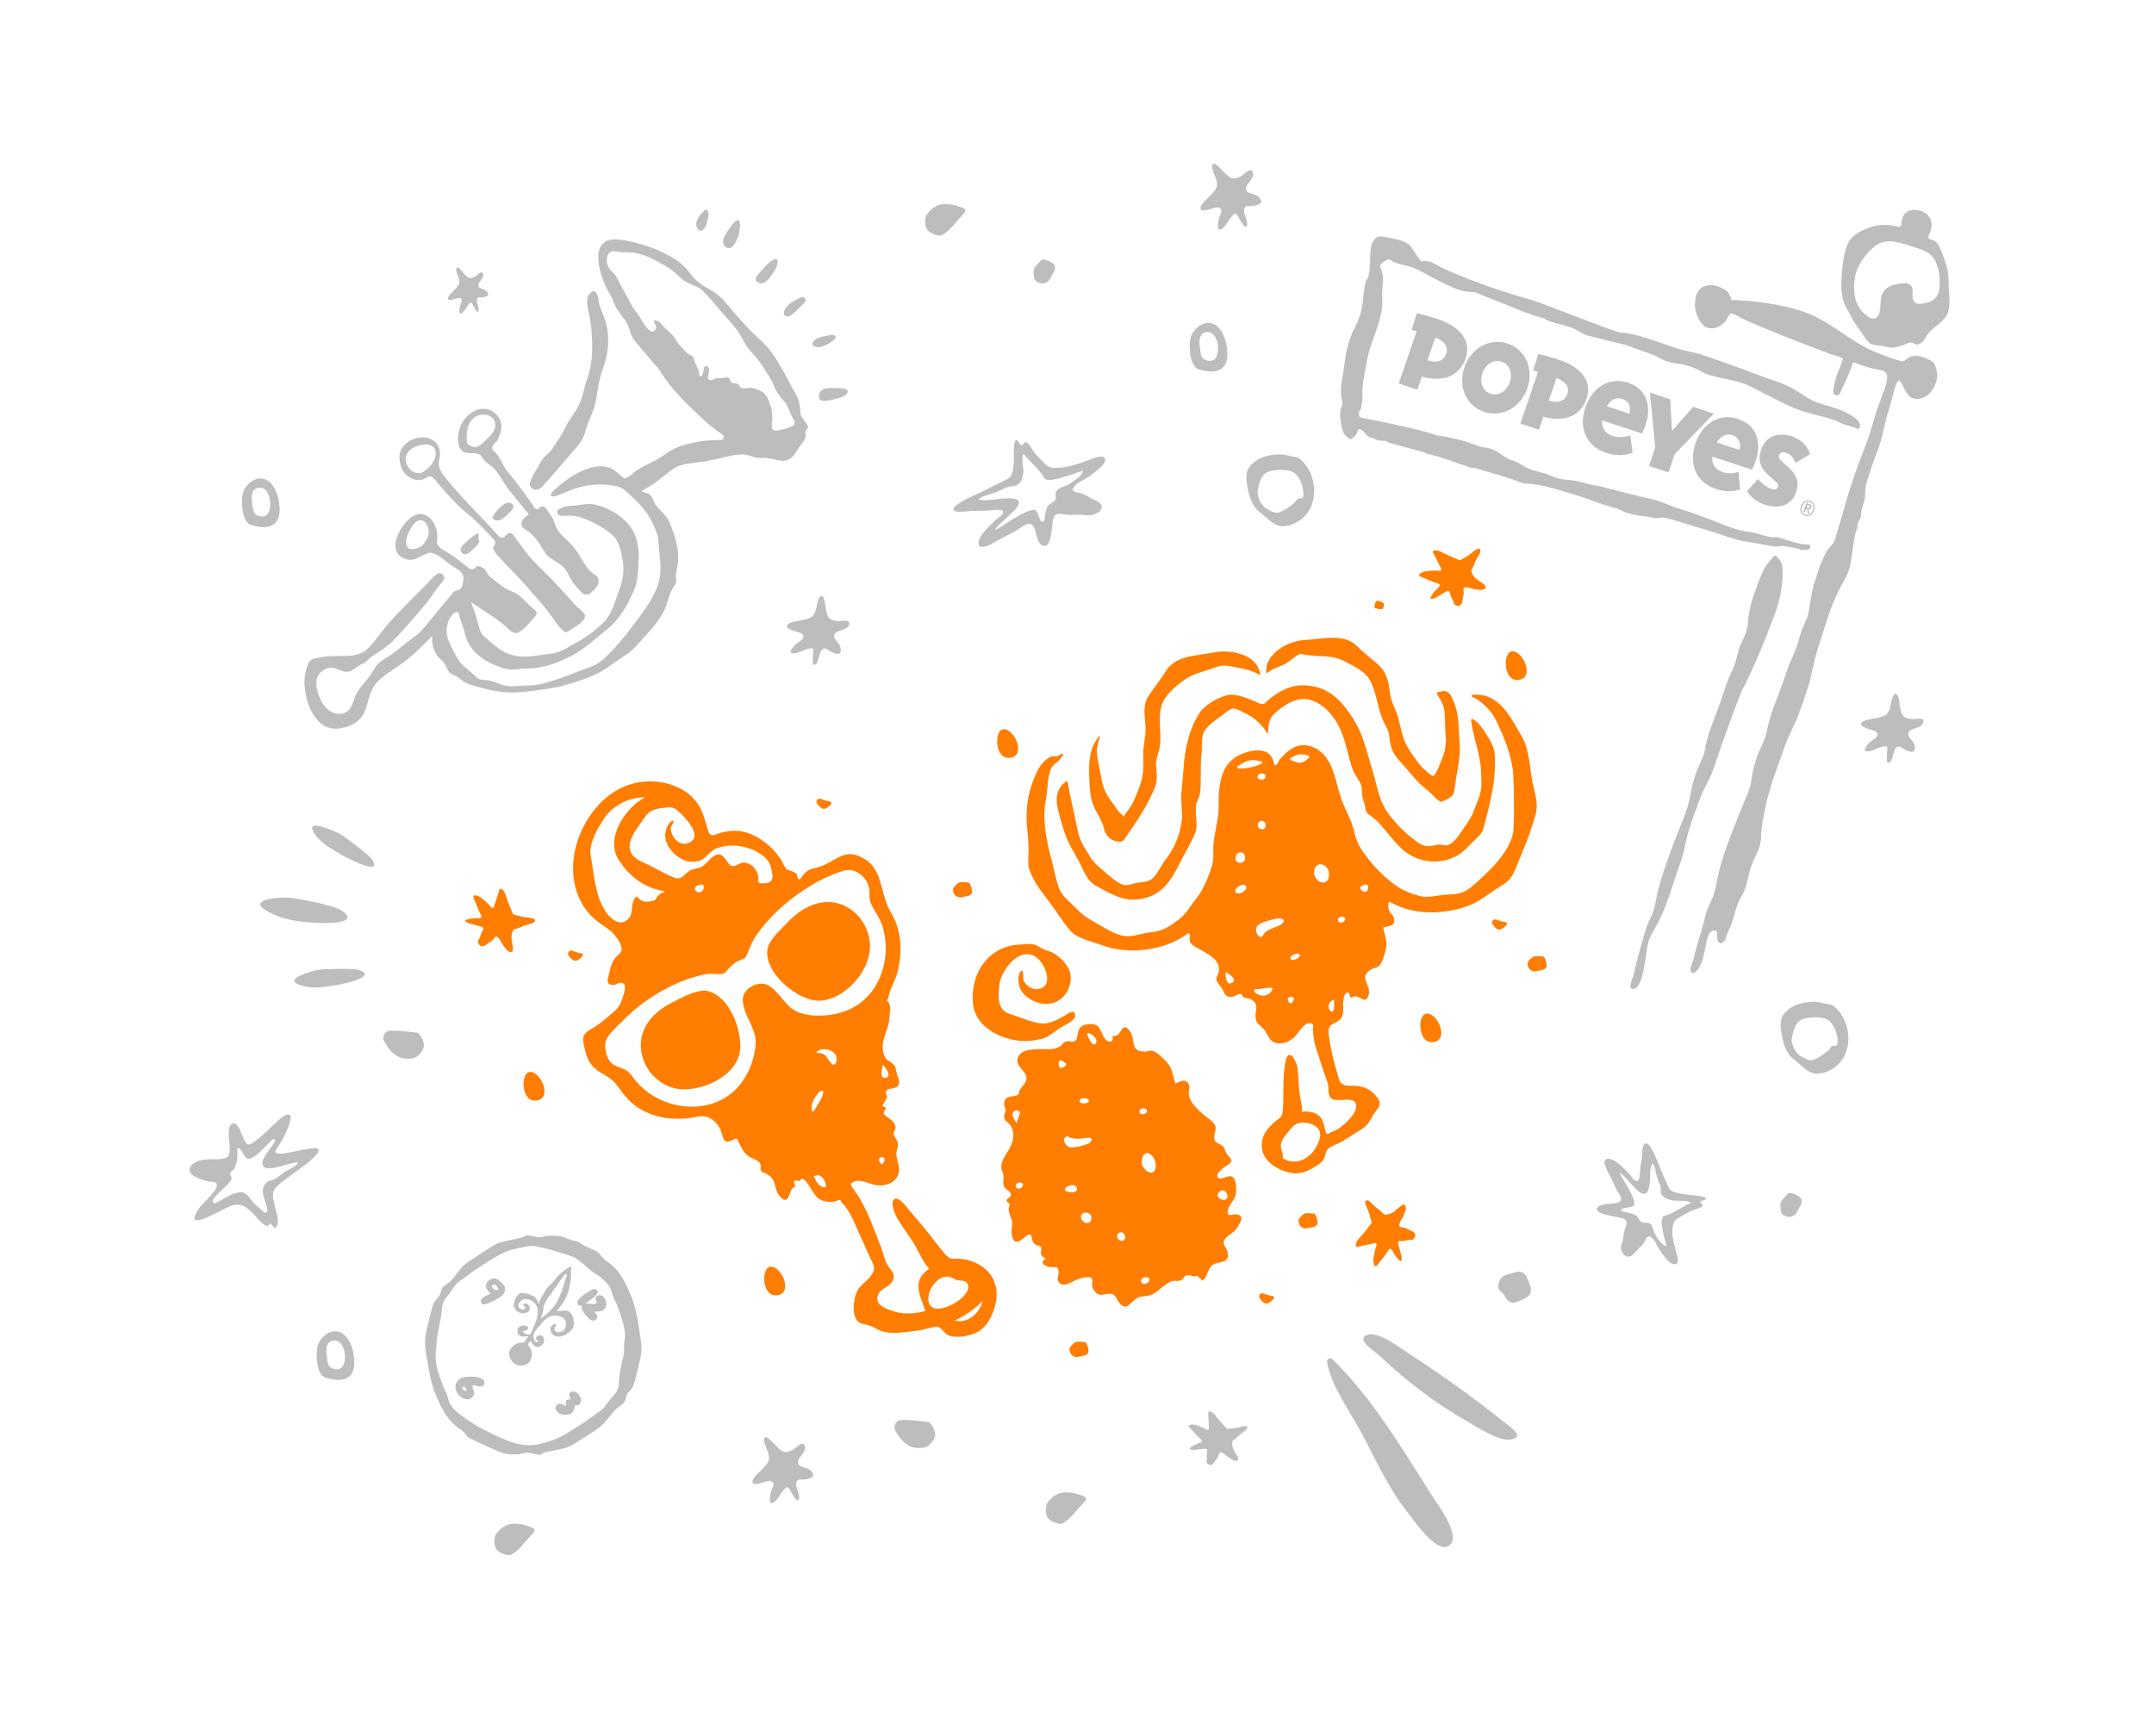 <svg width="304" height="245" viewBox="0 0 304 245" fill="none" xmlns="http://www.w3.org/2000/svg">
<path d="M37.487 128.465C39.834 129.879 42.138 130.093 44.629 130.245C45.859 130.32 50.77 130.431 48.379 128.626C47.152 127.701 42.428 126.938 41.042 126.719C39.9 126.543 34.85 126.876 37.487 128.465Z" fill="#BDBDBD"/>
<path d="M44.136 117.193C44.821 118.669 46.338 119.584 48.141 120.611C49.47 121.371 54.086 123.697 52.48 121.267C52.086 120.669 48.953 118.312 48.183 117.829C47.44 117.361 43.391 115.586 44.136 117.193Z" fill="#BDBDBD"/>
<path d="M41.966 138.88C43.551 139.62 45.249 139.395 47.221 139.081C48.676 138.851 53.489 137.806 50.566 136.887C49.848 136.659 45.981 136.753 45.105 136.852C44.259 136.947 40.24 138.074 41.966 138.88Z" fill="#BDBDBD"/>
<path d="M187.288 192.206C187.797 195.5 190.565 199.289 192.045 202.046C194.051 205.784 195.911 210.011 198.581 213.355C199.304 214.263 202.584 219.194 204.374 218.234C206.47 217.11 202.979 212.445 202.365 211.5C197.908 204.547 193.981 197.687 188.031 191.819C187.739 191.543 187.225 191.803 187.288 192.206Z" fill="#BDBDBD"/>
<path d="M194.746 191.404C198.506 194.921 202.51 198.038 207 200.574C208.379 201.356 211.529 203.473 213.213 203.189C215.292 202.842 213.272 201.495 212.279 200.707C207.977 197.295 203.476 194.029 198.853 191.066C197.738 190.351 194.382 187.695 192.845 188.452C191.419 189.135 193.817 190.532 194.746 191.404Z" fill="#BDBDBD"/>
<path d="M177.737 72.226C178.637 72.906 179.639 74.136 180.778 74.258C182.018 74.394 183.425 73.662 184.233 72.758C186.103 70.664 185.742 67.156 183.936 65.238C183.419 64.69 183.202 64.52 182.491 64.442C181.962 64.384 181.426 64.15 180.898 64.138C179.698 64.106 178.25 64.323 177.258 65.03C175.87 66.027 175.749 66.918 176.026 68.532C176.258 69.871 176.592 71.355 177.737 72.226ZM177.506 69.204C177.688 68.371 177.882 67.301 178.632 66.778C179.369 66.271 181.023 66.25 181.877 66.415C182.6 66.559 183.06 67.001 183.418 67.655C183.696 68.164 184.262 69.814 183.767 70.308C183.659 70.417 183.337 70.257 183.187 70.378C182.953 70.572 182.839 70.826 182.613 71.03C182.209 71.396 180.878 72.326 180.3 72.384C179.84 72.433 178.816 71.908 178.456 71.587C177.905 71.105 177.344 69.963 177.506 69.204Z" fill="#BDBDBD"/>
<path d="M253.129 149.493C254.029 150.172 255.031 151.402 256.17 151.525C257.41 151.661 258.817 150.928 259.625 150.024C261.495 147.931 261.135 144.423 259.328 142.505C258.811 141.957 258.594 141.787 257.883 141.709C257.354 141.651 256.818 141.417 256.29 141.404C255.09 141.372 253.642 141.59 252.65 142.297C251.262 143.294 251.141 144.185 251.418 145.799C251.65 147.138 251.984 148.622 253.129 149.493ZM252.898 146.471C253.081 145.638 253.274 144.567 254.024 144.045C254.761 143.538 256.415 143.517 257.269 143.682C257.992 143.825 258.453 144.268 258.81 144.922C259.088 145.431 259.654 147.081 259.159 147.575C259.051 147.684 258.729 147.524 258.579 147.645C258.345 147.839 258.231 148.093 258.006 148.297C257.601 148.663 256.27 149.593 255.692 149.651C255.232 149.7 254.208 149.175 253.848 148.853C253.297 148.372 252.736 147.23 252.898 146.471Z" fill="#BDBDBD"/>
<path d="M169.127 52.102C171.095 52.738 173.162 52.658 173.227 50.091C173.262 48.818 172.817 46.942 171.804 46.064C170.515 44.947 168.9 45.871 168.204 47.188C167.67 48.184 167.802 51.67 169.127 52.102ZM169.404 49.535C169.285 48.665 168.997 47.109 170.199 46.893C171.334 46.687 171.833 47.974 171.891 48.853C171.96 49.907 171.716 51.087 170.522 50.911C169.676 50.79 169.505 50.311 169.404 49.535Z" fill="#BDBDBD"/>
<path d="M35.367 74.062C37.335 74.698 39.402 74.618 39.467 72.051C39.502 70.778 39.057 68.902 38.044 68.024C36.755 66.907 35.14 67.832 34.444 69.148C33.91 70.144 34.042 73.63 35.367 74.062ZM35.644 71.495C35.525 70.625 35.237 69.07 36.439 68.853C37.574 68.647 38.073 69.933 38.131 70.813C38.2 71.867 37.956 73.047 36.762 72.871C35.916 72.75 35.745 72.271 35.644 71.495Z" fill="#BDBDBD"/>
<path d="M45.906 194.436C47.874 195.071 49.941 194.992 50.005 192.425C50.04 191.151 49.596 189.275 48.583 188.397C47.294 187.281 45.679 188.205 44.983 189.521C44.449 190.517 44.58 194.004 45.906 194.436ZM46.183 191.869C46.064 190.999 45.776 189.443 46.978 189.226C48.112 189.021 48.611 190.307 48.669 191.186C48.738 192.24 48.495 193.42 47.301 193.244C46.455 193.124 46.284 192.644 46.183 191.869Z" fill="#BDBDBD"/>
<path d="M240.716 169.271C241.164 168.807 238.592 168.685 238.318 168.647C237.675 168.558 236.787 168.442 236.202 168.221C235.552 167.973 235.479 167.548 235.248 167.034C234.728 165.891 234.23 164.742 233.782 163.582C233.616 163.152 232.547 160.534 231.969 161.638C231.724 162.102 231.803 162.82 231.731 163.317C231.651 163.853 231.572 164.389 231.493 164.924C231.449 165.228 231.478 166.476 231.146 166.642C230.669 166.879 230.156 165.913 229.969 165.72C229.398 165.134 228.112 163.604 226.993 163.56C225.657 163.505 227.188 165.808 227.397 166.294C227.614 166.785 227.823 167.283 228.069 167.769C228.279 168.188 228.82 168.796 228.784 169.26C228.712 170.237 226.148 169.574 225.476 170.408C224.848 171.198 227.065 171.54 227.744 171.69C228.25 171.806 229.167 171.872 229.463 172.236C229.795 172.639 229.391 173.164 229.282 173.573C229.167 174.02 229.138 174.484 229.044 174.937C228.943 175.445 228.669 175.925 228.813 176.439C228.914 176.803 229.189 177.334 229.759 177.372C230.359 177.411 230.727 176.776 231.038 176.472C231.449 176.063 231.868 175.671 232.143 175.191C232.229 175.036 232.265 174.771 232.439 174.65C232.843 174.373 232.655 174.429 233.053 174.672C233.58 174.992 233.797 175.688 234.049 176.135C234.382 176.715 234.829 177.328 235.313 177.836C235.53 178.068 236.079 178.642 236.556 178.383C237.076 178.101 236.642 177.052 236.556 176.704C236.288 175.605 235.927 174.501 236.05 173.374C236.115 172.805 236.151 172.369 236.722 172.004C237.256 171.662 237.942 171.297 238.52 170.988C238.881 170.795 240.044 170.541 240.253 170.221C240.477 169.873 239.972 169.966 239.972 169.718C239.986 169.425 240.542 169.453 240.716 169.271ZM234.894 171.623C233.97 171.894 235.089 175.34 235.19 175.87C234.483 175.793 233.811 174.567 233.544 174.125C233.298 173.722 233.313 172.982 232.843 172.706C232.338 172.413 231.897 172.766 231.493 172.347C231.233 172.071 231.254 171.783 230.857 171.535C230.532 171.331 230.135 171.248 229.745 171.148C229.449 171.071 228.726 171.038 228.799 170.729C228.842 170.524 229.506 170.469 229.701 170.43C230.38 170.303 230.778 170.27 230.648 169.646C230.351 168.277 229.217 166.835 228.575 165.543C229.499 165.847 231.269 168.983 232.301 168.431C232.785 168.177 232.85 166.824 232.865 166.404C232.894 165.609 232.843 164.996 233.183 164.229C233.674 164.582 233.674 165.686 233.869 166.211C234.006 166.581 234.172 166.951 234.309 167.321C234.454 167.713 234.36 167.984 234.403 168.359C234.483 169 235.422 169.32 236.166 169.442C236.837 169.552 238.188 169.348 238.686 169.757C237.372 170.325 236.317 171.204 234.894 171.623ZM239.835 169.641C239.863 169.608 239.9 169.63 239.957 169.701C239.914 169.679 239.878 169.663 239.835 169.641Z" fill="#BDBDBD"/>
<path d="M115.825 84.136C115.345 84.395 115.273 85.863 115.058 86.352C114.671 87.237 114.277 87.258 113.345 87.503C112.979 87.597 111.158 87.748 111.065 88.345C110.964 88.978 113.036 89.136 113.287 89.575C113.703 90.301 112.613 90.495 112.061 91.179C111.466 91.912 111.301 92.315 112.291 92.2C112.778 92.143 114.306 91.265 114.714 91.567C114.929 91.718 114.427 93.898 114.915 93.847C115.532 93.783 115.61 92.157 115.912 91.819C116.499 91.179 116.664 91.733 117.446 92.071C118.134 92.366 118.794 92.502 118.629 91.452C118.5 90.647 117.41 90.186 117.79 89.51C118.148 88.87 119.532 89.035 119.819 88.222C120.163 87.244 118.686 87.755 118.091 87.661C116.779 87.467 116.75 86.942 116.507 85.712C116.485 85.539 116.363 83.842 115.825 84.136Z" fill="#BDBDBD"/>
<path d="M107.877 202.98C107.619 203.476 108.393 204.757 108.486 205.296C108.658 206.274 108.343 206.512 107.69 207.253C107.432 207.548 105.97 208.713 106.228 209.274C106.5 209.871 108.35 208.821 108.816 209.044C109.583 209.418 108.766 210.209 108.687 211.108C108.601 212.072 108.687 212.511 109.468 211.842C109.848 211.518 110.644 209.9 111.168 209.914C111.433 209.921 112.25 212.058 112.637 211.734C113.125 211.324 112.265 209.9 112.336 209.439C112.472 208.562 112.931 208.936 113.785 208.778C114.537 208.634 115.175 208.368 114.437 207.576C113.871 206.965 112.688 207.202 112.623 206.411C112.559 205.663 113.835 205.008 113.612 204.16C113.347 203.131 112.386 204.404 111.827 204.67C110.601 205.26 110.286 204.829 109.375 203.915C109.232 203.8 108.163 202.426 107.877 202.98Z" fill="#BDBDBD"/>
<path d="M175.733 201.941C175.458 202.15 175.077 202.377 174.855 202.607C174.622 202.85 174.367 203.08 174.044 203.29C173.953 203.347 173.925 203.409 173.916 203.483C173.863 203.915 173.929 204.343 174.179 204.758C174.347 205.034 174.486 205.314 174.658 205.593C174.745 205.729 174.757 205.865 174.741 206.005C174.732 206.079 174.679 206.14 174.531 206.173C174.388 206.202 174.261 206.182 174.142 206.144C174.072 206.124 174.011 206.095 173.962 206.062C173.634 205.848 173.232 205.667 173.002 205.404C172.85 205.235 172.588 205.087 172.276 204.956C172.088 205.054 172.055 205.17 172.035 205.272C171.944 205.708 171.534 206.103 171.288 206.523C171.247 206.589 171.17 206.65 171.083 206.704C170.928 206.803 170.673 206.794 170.538 206.683C170.345 206.531 170.239 206.375 170.288 206.177C170.395 205.708 170.218 205.235 170.386 204.762C170.403 204.721 170.37 204.68 170.362 204.639C170.325 204.495 170.206 204.458 169.907 204.495C169.501 204.54 169.099 204.581 168.693 204.627C168.496 204.651 168.312 204.639 168.127 204.61C167.861 204.565 167.824 204.495 167.959 204.359C168.218 204.1 168.603 203.903 169.058 203.734C169.193 203.681 169.341 203.639 169.456 203.582C169.624 203.496 169.685 203.393 169.583 203.273C169.53 203.212 169.493 203.142 169.419 203.084C168.841 202.603 168.455 202.068 167.955 201.566C167.881 201.492 167.828 201.414 167.783 201.336C167.701 201.188 167.927 201.052 168.238 201.06C168.455 201.065 168.673 201.085 168.849 201.155C169.353 201.357 169.919 201.521 170.304 201.793C170.362 201.834 170.444 201.842 170.509 201.817C170.567 201.793 170.624 201.751 170.624 201.719C170.612 201.262 170.591 200.805 170.567 200.345C170.555 200.012 170.526 199.678 170.514 199.345C170.514 199.288 170.579 199.23 170.69 199.218C170.755 199.209 170.854 199.234 170.903 199.259C171.096 199.37 171.284 199.485 171.399 199.633C171.875 200.234 172.371 200.83 172.937 201.406C172.998 201.468 173.039 201.533 173.105 201.591C173.178 201.657 173.297 201.686 173.453 201.661C174.035 201.579 174.654 201.55 175.183 201.373C175.376 201.311 175.606 201.311 175.823 201.291C175.868 201.287 175.938 201.299 175.966 201.32C175.991 201.32 176.221 201.566 175.733 201.941ZM169.144 201.673L169.103 201.69L169.107 201.694L169.144 201.673Z" fill="#BDBDBD"/>
<path d="M130.579 204.27C131.168 204.14 131.898 203.218 131.974 202.586C132.051 201.978 131.415 200.749 131.003 200.702C129.808 200.589 128.777 200.394 127.27 200.418C126.493 200.43 125.987 201.281 126.375 201.954C127.47 203.892 128.701 204.689 130.579 204.27Z" fill="#BDBDBD"/>
<path d="M147.839 212.085C147.48 212.576 147.545 213.751 147.904 214.277C148.251 214.779 149.488 215.192 149.871 215.045C150.942 214.608 151.849 213.213 153.138 211.884C153.344 211.666 153.262 211.311 152.985 211.199C150.636 210.284 149.064 210.408 147.839 212.085Z" fill="#BDBDBD"/>
<path d="M70.015 216.511C69.656 217.001 69.721 218.177 70.08 218.703C70.427 219.205 71.664 219.618 72.046 219.471C73.118 219.033 74.025 217.639 75.314 216.31C75.52 216.092 75.438 215.737 75.161 215.625C72.812 214.709 71.24 214.833 70.015 216.511Z" fill="#BDBDBD"/>
<path d="M213.657 179.635C213.286 179.794 212.833 179.812 212.409 180.001C211.714 180.308 211.243 181.23 211.537 181.938C211.673 182.275 212.15 182.458 212.279 182.765C212.556 183.445 213.18 184.047 213.881 183.817C214.782 183.527 215.747 183.114 216 182.541C216.248 181.974 215.83 181.094 215.488 180.267C215.182 179.534 214.381 179.31 213.657 179.635Z" fill="#BDBDBD"/>
<path d="M252.413 168.402C251.771 169.152 251.182 169.424 251.259 170.328C251.335 171.232 251.388 171.344 251.918 171.616C252.572 171.952 253.379 171.663 253.667 170.983C253.908 170.41 254.456 169.826 254.238 169.253C254.02 168.68 252.542 168.248 252.413 168.402Z" fill="#BDBDBD"/>
<path d="M58.43 149.322C59.019 149.192 59.749 148.27 59.825 147.638C59.902 147.03 59.266 145.801 58.854 145.754C57.659 145.642 56.628 145.447 55.121 145.47C54.344 145.482 53.837 146.333 54.226 147.006C55.321 148.944 56.552 149.741 58.43 149.322Z" fill="#BDBDBD"/>
<path d="M130.815 30.258C130.456 30.748 130.521 31.923 130.88 32.449C131.227 32.951 132.464 33.365 132.847 33.217C133.918 32.78 134.825 31.386 136.114 30.057C136.32 29.838 136.238 29.484 135.961 29.372C133.612 28.456 132.04 28.58 130.815 30.258Z" fill="#BDBDBD"/>
<path d="M147.026 36.642C146.384 37.392 145.796 37.664 145.872 38.568C145.949 39.471 146.002 39.584 146.532 39.855C147.185 40.192 147.992 39.903 148.28 39.223C148.522 38.65 149.069 38.066 148.851 37.493C148.634 36.92 147.156 36.488 147.026 36.642Z" fill="#BDBDBD"/>
<path d="M31.939 163.406C30.756 163.83 29.437 163.449 28.225 163.787C26.921 164.147 26.247 165.104 27.2 165.866C27.659 166.233 28.498 166.514 29.086 166.693C29.43 166.801 30.197 166.737 30.455 166.959C31.265 167.664 28.641 169.693 28.01 170.657C25.594 174.354 31.617 170.434 32.742 170.146C34.327 169.743 34.857 170.527 35.789 171.362C36.112 171.65 37.747 173.843 38.055 172.707C38.32 172.649 38.708 173.513 38.944 173.239C39.869 172.16 38.062 169.369 38.643 168.046C38.98 167.283 40.643 166.233 41.274 165.737C42.214 164.996 43.31 164.327 44.171 163.492C46.25 161.485 43.87 162.082 42.636 162.305C41.676 162.478 40.6 162.78 39.661 162.823C38.27 162.888 38.973 162.305 39.661 161.19C40.263 160.205 42.249 156.105 39.876 157.644C38.966 158.234 35.868 161.672 35.022 161.536C34.234 161.406 33.703 157.486 32.542 158.817C31.767 159.694 33.044 163.01 31.939 163.406ZM33.488 162.082C34.105 161.68 34.363 163.766 35.252 163.55C36.04 163.363 37.345 161.967 38.349 160.917C38.636 160.622 38.98 160.874 38.758 161.212C37.926 162.464 36.521 163.888 37.216 164.672C37.912 165.456 40.973 163.989 42.077 164.075C41.848 164.65 40.643 165.06 40.099 165.449C39.661 165.758 39.224 166.19 38.765 166.442C38.507 166.585 37.869 166.643 37.661 166.837C36.342 168.074 37.682 169.585 37.725 170.829C37.733 171.067 37.417 171.268 37.274 171.124C36.865 170.722 36.428 170.369 35.997 169.988C35.553 169.585 35.008 168.571 34.463 168.355C33.51 167.981 31.839 169.017 30.57 169.75C30.183 169.973 29.882 169.628 30.125 169.24C30.764 168.233 32.398 167.233 32.671 166.384C32.757 166.111 32.434 165.902 32.491 165.65C32.592 165.233 32.9 165.24 33.072 164.917C33.61 163.91 33.488 163.046 33.488 162.082Z" fill="#BDBDBD"/>
<path d="M267.42 97.962C266.94 98.221 266.868 99.688 266.653 100.177C266.266 101.062 265.871 101.083 264.939 101.328C264.574 101.422 262.753 101.573 262.659 102.17C262.559 102.803 264.631 102.961 264.882 103.4C265.298 104.126 264.208 104.321 263.656 105.004C263.061 105.738 262.896 106.14 263.885 106.025C264.373 105.968 265.9 105.09 266.309 105.392C266.524 105.543 266.022 107.723 266.51 107.673C267.126 107.608 267.205 105.982 267.506 105.644C268.094 105.004 268.259 105.558 269.04 105.896C269.729 106.191 270.388 106.327 270.223 105.277C270.094 104.472 269.005 104.011 269.385 103.335C269.743 102.695 271.127 102.86 271.414 102.047C271.758 101.069 270.281 101.58 269.686 101.486C268.374 101.292 268.345 100.767 268.101 99.537C268.08 99.371 267.958 97.674 267.42 97.962Z" fill="#BDBDBD"/>
<path d="M171.109 23.231C170.851 23.727 171.625 25.008 171.718 25.547C171.89 26.525 171.575 26.763 170.922 27.504C170.664 27.799 169.202 28.964 169.46 29.525C169.732 30.122 171.582 29.072 172.048 29.295C172.815 29.669 171.998 30.46 171.919 31.359C171.833 32.323 171.919 32.762 172.7 32.093C173.08 31.769 173.876 30.151 174.4 30.165C174.665 30.172 175.482 32.309 175.869 31.985C176.357 31.575 175.497 30.151 175.568 29.69C175.705 28.813 176.163 29.187 177.017 29.029C177.769 28.885 178.407 28.619 177.669 27.827C177.103 27.216 175.92 27.453 175.855 26.662C175.791 25.914 177.067 25.259 176.844 24.41C176.579 23.382 175.618 24.655 175.059 24.921C173.833 25.511 173.518 25.079 172.607 24.166C172.471 24.051 171.403 22.684 171.109 23.231Z" fill="#BDBDBD"/>
<path d="M64.412 37.831C64.234 38.173 64.733 39.077 64.791 39.454C64.895 40.135 64.681 40.3 64.239 40.81C64.066 41.01 63.086 41.807 63.251 42.202C63.426 42.622 64.665 41.909 64.967 42.074C65.472 42.346 64.923 42.885 64.857 43.511C64.788 44.181 64.84 44.488 65.365 44.033C65.62 43.81 66.166 42.691 66.51 42.709C66.688 42.717 67.202 44.216 67.46 43.995C67.786 43.714 67.232 42.712 67.284 42.393C67.383 41.781 67.682 42.048 68.251 41.946C68.75 41.857 69.176 41.677 68.698 41.117C68.327 40.683 67.542 40.834 67.506 40.283C67.473 39.758 68.325 39.318 68.187 38.724C68.023 38.005 67.372 38.88 66.998 39.06C66.18 39.454 65.974 39.15 65.381 38.506C65.304 38.419 64.612 37.449 64.412 37.831Z" fill="#BDBDBD"/>
<path d="M143.573 62.175C142.913 61.823 143.114 64.377 143.1 64.65C143.071 65.305 143.05 66.197 142.842 66.815C142.612 67.499 142.074 67.65 141.451 67.966C140.053 68.685 138.647 69.383 137.213 70.038C136.683 70.282 133.471 71.807 134.962 72.181C135.593 72.34 136.504 72.131 137.156 72.117C137.859 72.095 138.554 72.081 139.257 72.066C139.651 72.059 141.25 71.8 141.508 72.095C141.874 72.519 140.705 73.203 140.483 73.418C139.809 74.088 138.016 75.627 138.11 76.742C138.224 78.073 140.97 76.145 141.573 75.85C142.175 75.548 142.784 75.246 143.372 74.922C143.881 74.634 144.591 73.994 145.193 73.944C146.455 73.836 145.96 76.49 147.129 76.994C148.233 77.476 148.362 75.217 148.47 74.526C148.549 74.008 148.506 73.088 148.936 72.728C149.409 72.325 150.14 72.635 150.678 72.663C151.273 72.699 151.868 72.642 152.463 72.649C153.13 72.656 153.783 72.843 154.428 72.606C154.88 72.44 155.525 72.073 155.496 71.505C155.46 70.901 154.593 70.656 154.163 70.412C153.582 70.081 153.015 69.736 152.363 69.556C152.155 69.498 151.804 69.513 151.632 69.362C151.223 69.016 151.323 69.189 151.574 68.75C151.911 68.168 152.772 67.837 153.317 67.499C154.012 67.067 154.743 66.513 155.331 65.945C155.597 65.686 156.263 65.046 155.862 64.621C155.424 64.161 154.141 64.772 153.704 64.923C152.327 65.391 150.958 65.945 149.495 66.024C148.749 66.067 148.19 66.103 147.645 65.614C147.129 65.146 146.57 64.535 146.09 64.017C145.788 63.693 145.308 62.593 144.863 62.449C144.383 62.291 144.577 62.773 144.261 62.816C143.874 62.866 143.831 62.312 143.573 62.175ZM147.402 67.491C147.882 68.355 152.148 66.628 152.822 66.434C152.815 67.146 151.338 68.031 150.807 68.369C150.32 68.678 149.366 68.808 149.079 69.318C148.771 69.872 149.287 70.239 148.807 70.714C148.491 71.023 148.111 71.052 147.853 71.484C147.638 71.843 147.588 72.246 147.509 72.649C147.452 72.958 147.509 73.67 147.1 73.656C146.835 73.649 146.67 73.009 146.599 72.822C146.34 72.174 146.24 71.786 145.459 72.03C143.738 72.57 142.046 73.951 140.468 74.814C140.734 73.843 144.519 71.534 143.666 70.613C143.272 70.182 141.522 70.361 140.985 70.426C139.952 70.549 139.178 70.707 138.138 70.505C138.525 69.959 139.945 69.757 140.598 69.469C141.056 69.268 141.501 69.038 141.96 68.829C142.44 68.614 142.799 68.664 143.286 68.549C144.104 68.355 144.383 67.369 144.433 66.614C144.476 65.93 144.032 64.636 144.491 64.067C145.394 65.283 146.663 66.161 147.402 67.491ZM144.175 62.974C144.125 62.952 144.147 62.909 144.233 62.844C144.211 62.888 144.19 62.931 144.175 62.974Z" fill="#BDBDBD"/>
<path d="M71.041 181.314C70.466 180.682 69.77 180.035 68.949 180.757C68.46 181.184 68.472 181.647 68.847 182.153C68.929 182.263 69.207 182.491 69.172 182.612C69.156 182.663 68.796 182.789 68.773 182.8C68.413 182.989 67.756 183.236 67.889 183.769C68.046 184.393 68.831 183.997 69.179 183.824C69.692 183.573 70.392 183.279 70.822 182.91C71.24 182.565 71.51 181.733 71.041 181.314ZM70.032 182.079C69.649 182.055 69.086 181.423 69.703 181.314C69.969 181.267 70.196 181.651 70.321 181.902C70.356 181.973 70.313 182.059 70.239 182.071C70.169 182.083 70.102 182.086 70.032 182.079Z" fill="#BDBDBD"/>
<path d="M90.192 187.536C89.942 185.911 89.68 184.385 89.047 182.855C88.456 181.435 87.76 179.909 86.646 178.827C86.29 178.481 85.891 178.207 85.496 177.909C85.078 177.591 84.847 177.163 84.468 176.83C83.96 176.379 83.131 176.186 82.532 175.853C82.157 175.645 81.758 175.351 81.355 175.202C81.136 175.119 80.882 175.119 80.652 175.041C80.245 174.907 79.87 174.688 79.459 174.562C79.037 174.429 78.618 174.433 78.184 174.421C77.789 174.409 77.391 174.378 77.003 174.472C76.53 174.582 76.249 174.688 75.752 174.594C75.287 174.507 74.591 174.295 74.2 174.421C73.957 174.499 73.731 174.645 73.457 174.715C72.956 174.841 72.452 174.939 71.948 175.049C71.244 175.198 70.513 175.327 69.875 175.676C69.089 176.112 68.338 176.63 67.584 177.116C66.837 177.595 66.071 178.046 65.41 178.642C64.683 179.297 64.264 180.192 63.553 180.851C63.291 181.094 62.974 181.247 62.704 181.475C62.356 181.765 62.286 182.059 62.176 182.475C62.063 182.906 61.848 183.099 61.562 183.416C61.289 183.715 61.132 184.064 61.023 184.448C60.745 185.421 60.522 186.421 60.284 187.406C60.08 188.246 59.94 189.011 60.006 189.882C60.076 190.827 60.248 191.776 60.413 192.706C60.682 194.264 60.98 195.699 61.617 197.167C62.254 198.626 62.986 200.132 64.221 201.176C64.597 201.494 65.027 201.745 65.39 202.078C65.613 202.282 65.75 202.537 65.949 202.749C66.176 202.984 66.548 203.122 66.833 203.255C67.944 203.785 69.05 204.31 70.184 204.781C70.759 205.02 71.295 205.236 71.928 205.256C72.299 205.268 72.679 205.299 73.046 205.275C73.48 205.248 73.875 205.032 74.305 205.028C74.689 205.028 75.08 205.154 75.459 205.205C75.627 205.228 76.049 205.389 76.186 205.366C76.323 205.342 76.55 205.119 76.706 205.064C77.16 204.911 77.653 204.832 78.122 204.734C78.876 204.573 79.709 204.467 80.413 204.134C81.121 203.796 81.774 203.314 82.431 202.894C83.181 202.412 83.967 201.96 84.675 201.407C85.524 200.744 85.997 199.901 86.697 199.116C87.178 198.575 88.022 198.3 88.269 197.578C88.401 197.182 88.394 196.868 88.687 196.531C88.976 196.202 89.242 195.966 89.398 195.542C89.719 194.687 89.872 193.742 90.095 192.855C90.298 192.039 90.552 191.215 90.536 190.364C90.525 189.411 90.341 188.477 90.192 187.536ZM87.995 191.337C87.811 192.2 87.6 193.055 87.455 193.926C87.334 194.652 87.451 195.593 87.103 196.256C86.771 196.888 86.141 197.414 85.727 198.006C85.469 198.375 85.242 198.736 84.882 199.01C84.53 199.281 84.143 199.505 83.795 199.779C82.575 200.733 81.234 201.525 79.92 202.345C78.736 203.082 77.547 203.451 76.198 203.804C73.746 204.444 71.357 203.302 69.183 202.231C68.296 201.796 67.373 201.36 66.559 200.791C65.535 200.074 64.272 199.36 63.584 198.273C63.255 197.751 63.232 197.084 62.95 196.539C62.763 196.17 62.591 195.813 62.45 195.417C62.071 194.342 61.613 193.169 61.496 192.031C61.418 191.266 61.593 190.545 61.601 189.787C61.609 188.905 61.785 188.108 61.969 187.249C62.153 186.398 62.317 185.543 62.38 184.672C62.438 183.836 62.692 183.464 63.232 182.832C63.717 182.259 64.069 181.518 64.628 181.023C64.956 180.733 65.359 180.525 65.707 180.258C66.094 179.964 66.462 179.643 66.868 179.372C68.084 178.564 69.343 177.74 70.626 177.034C71.807 176.386 73.293 176.104 74.595 175.88C75.224 175.771 76.002 175.994 76.62 176.12C77.504 176.296 78.372 176.598 79.232 176.865C79.999 177.104 80.816 177.281 81.481 177.74C82.227 178.254 82.826 178.893 83.529 179.446C83.897 179.737 84.331 179.929 84.699 180.223C85.09 180.537 85.442 180.898 85.778 181.267C86.325 181.867 86.309 182.569 86.657 183.26C87.193 184.319 87.541 185.425 87.881 186.571C88.089 187.265 88.233 187.94 88.202 188.673C88.183 189.081 88.085 189.47 88.073 189.874C88.073 190.356 88.097 190.858 87.995 191.337Z" fill="#BDBDBD"/>
<path d="M80.378 197.069C80.405 197.155 80.471 197.269 80.53 197.367C80.565 197.422 80.53 197.492 80.468 197.504C80.229 197.543 79.971 197.535 79.873 197.72C79.791 197.877 79.944 198.289 79.803 198.402C79.752 198.446 79.678 198.426 79.631 198.379C79.118 197.865 78.211 198.198 78.446 198.924C78.638 199.52 79.287 199.685 79.834 199.677C80.405 199.666 80.96 199.509 81.074 198.748C81.121 198.438 81.101 198.293 81.371 198.359C81.551 198.402 81.691 198.32 81.817 198.187C81.946 198.053 82.012 197.688 82.008 197.61C82.004 197.253 81.824 197.006 81.586 196.712C81.218 196.245 80.135 196.237 80.378 197.069Z" fill="#BDBDBD"/>
<path d="M84.108 185.429C84.018 185.335 83.936 185.233 83.866 185.123C84.597 185.123 85.316 185.174 85.551 184.295C85.711 183.691 85.199 182.608 84.433 182.832C84.257 182.883 84.088 183.044 84.049 183.216C84.002 183.424 84.233 183.64 84.198 183.813C84.112 184.256 83.044 183.946 82.653 183.97C83.076 183.636 84.472 182.749 84.37 182.334C84.202 181.651 83.522 182.032 83.174 182.251C82.783 182.498 82.364 182.749 82.012 183.052C81.774 183.256 81.406 183.605 81.477 183.954C81.539 184.26 81.868 184.327 82.153 184.279C81.84 184.872 82.841 185.849 83.213 186.194C83.819 186.759 84.726 186.009 84.108 185.429Z" fill="#BDBDBD"/>
<path d="M66.786 196.111C66.673 195.935 66.618 195.617 66.763 195.535C66.907 195.452 67.287 195.633 67.427 195.66C67.74 195.719 68.249 195.727 68.338 195.366C68.659 194.114 66.071 194.26 65.488 194.377C64.178 194.648 63.889 196.045 64.835 196.982C65.207 197.347 65.805 197.637 66.321 197.433C66.841 197.225 67.099 196.602 66.786 196.111ZM65.324 196.107C65.199 195.923 65.265 195.668 65.515 195.719C65.695 195.758 65.899 196.174 65.84 196.264C65.781 196.354 65.414 196.245 65.324 196.107Z" fill="#BDBDBD"/>
<path d="M80.992 186.778C80.965 186.296 80.886 185.727 80.566 185.351C80.05 184.739 79.35 185.044 78.662 185.06C78.626 185.06 78.611 185.021 78.63 184.994C79.354 184.064 80.018 183.232 80.28 182.039C80.406 181.471 80.534 180.906 80.581 180.325C80.617 179.862 80.566 179.305 80.617 178.834C80.624 178.76 80.542 178.713 80.48 178.752C80.042 179.042 79.608 179.289 79.209 179.654C78.705 180.117 78.317 180.584 77.883 181.106C77.665 181.369 77.383 181.565 77.18 181.835C76.992 182.087 76.871 182.381 76.699 182.648C76.421 183.079 76.198 183.471 76.057 183.954C76.046 183.989 76.003 183.993 75.987 183.962C75.858 183.707 75.784 183.377 75.608 183.169C75.444 182.977 75.127 182.883 74.892 182.773C74.274 182.483 73.371 182.255 72.945 182.942C72.417 183.793 72.206 184.684 73.234 185.229C74.008 185.641 75.303 185.099 74.572 184.17C74.45 184.017 74.083 183.813 73.879 184.076C73.696 184.315 74.008 184.291 74.071 184.417C74.337 184.935 73.395 184.978 73.187 184.436C73.039 184.048 73.453 183.581 73.782 183.44C74.274 183.228 74.982 183.483 75.358 183.828C76.139 184.542 75.948 185.672 75.608 186.547C75.459 186.928 75.307 187.308 75.146 187.681C74.986 188.053 74.955 188.43 74.517 188.352C74.353 188.32 73.801 188.238 73.852 187.94C73.891 187.716 74.29 187.869 74.435 187.689C74.884 187.124 73.86 186.986 73.528 187.143C73.031 187.379 72.859 187.873 73.16 188.328C73.496 188.838 73.966 188.595 74.462 188.607C74.505 188.607 74.532 188.658 74.513 188.697C74.403 188.901 74.251 189.066 74.106 189.25C73.876 189.544 73.911 189.513 73.563 189.513C73.023 189.517 72.499 189.831 72.159 190.239C71.655 190.839 71.827 191.6 72.304 192.169C72.929 192.918 74.216 192.989 74.787 192.129C75.056 191.721 75.119 191.129 75.006 190.662C74.935 190.368 74.763 190.191 74.611 189.944C74.501 189.764 74.493 189.776 74.579 189.627C74.618 189.556 74.697 189.442 74.798 189.328C74.83 189.293 74.888 189.293 74.916 189.332C75.166 189.67 75.404 190.117 75.866 190.113C76.206 190.109 76.597 189.838 76.726 189.525C76.882 189.136 76.703 188.395 76.163 188.465C76.061 188.477 75.713 188.662 75.659 188.748C75.475 189.046 75.913 189.124 75.968 189.242C76.026 189.36 75.698 189.65 75.455 189.211C75.256 188.85 75.217 188.477 75.393 188.112C75.592 187.708 75.968 187.398 76.237 187.045C76.507 186.688 76.773 186.343 77.144 186.08C77.758 185.645 78.513 185.551 79.201 185.864C79.928 186.194 80.112 187.006 79.639 187.661C79.248 188.206 77.997 188.167 78.294 187.328C78.329 187.23 78.509 187.147 78.49 187.018C78.45 186.735 78.216 186.888 78.052 186.982C77.715 187.179 77.59 187.547 77.723 187.916C78.314 189.525 81.074 188.206 80.992 186.778ZM76.421 185.77C76.687 185.233 76.613 184.605 76.855 184.048C76.965 183.793 77.09 183.554 77.23 183.318C77.406 183.024 77.657 182.824 77.833 182.549C78.013 182.271 78.067 182.055 78.317 181.812C78.576 181.561 78.732 181.243 78.927 180.941C78.971 180.874 79.807 179.654 79.96 179.799C80.093 179.925 79.788 180.572 79.741 180.721C79.596 181.176 79.51 181.651 79.346 182.094C79.154 182.612 78.896 183.122 78.673 183.628C78.228 184.644 76.562 185.962 76.464 186.029C76.319 186.139 76.394 185.868 76.421 185.77Z" fill="#BDBDBD"/>
<path d="M241.665 108.94C242.421 106.878 243.074 104.788 243.84 102.732C244.614 100.654 245.69 97.68 245.951 97.24C246.199 96.823 246.407 96.366 246.618 95.928C247.081 94.989 247.513 94.034 247.93 93.067C248.848 90.955 249.68 88.811 250.486 86.658C251.165 84.851 251.563 82.884 251.589 80.958C251.594 80.433 251.593 79.83 251.368 79.36C251.226 79.071 250.734 78.389 250.49 78.425C250.331 78.451 249.649 79.356 249.473 79.565C249.179 79.906 248.952 80.296 248.766 80.713C248.339 81.674 247.977 82.689 247.624 83.68C247.246 84.735 246.939 85.803 246.798 86.918C246.671 87.92 246.631 88.943 246.18 89.877C245.879 90.498 245.603 90.966 245.411 91.646C245.222 92.308 245.085 92.993 244.874 93.652C244.62 94.433 244.19 95.149 243.893 95.919C243.497 96.942 243.18 97.998 242.821 99.037C242.064 101.236 241.028 103.408 240.644 105.704C240.451 106.837 239.843 107.816 239.447 108.887C239.051 109.946 238.757 111.045 238.572 112.161C238.183 114.487 237.071 116.693 236.246 118.904C235.447 121.045 234.663 123.206 234.061 125.415C233.78 126.456 233.703 127.547 233.357 128.569C233.036 129.528 232.478 130.38 232.209 131.369C231.635 133.443 231.006 135.476 230.557 137.575C230.459 138.043 229.643 139.616 230.492 139.593C231.346 139.57 231.757 137.856 231.899 137.219C232.183 135.94 232.294 134.661 232.533 133.383C232.74 132.275 233.37 131.425 233.887 130.455C235.117 128.159 235.818 125.691 236.645 123.236C237.039 122.057 237.504 120.933 237.741 119.709C237.98 118.479 238.297 117.293 238.697 116.103C239.096 114.93 239.532 113.761 239.968 112.605C240.44 111.332 241.199 110.208 241.665 108.94Z" fill="#BDBDBD"/>
<path d="M233.99 73.125C234.915 72.901 235.686 73.284 236.503 73.492C236.911 73.599 237.317 73.725 237.716 73.856C239.644 74.492 241.626 74.979 243.512 75.666C244.575 76.052 245.676 76.331 246.797 76.502C247.728 76.641 248.646 76.835 249.575 76.993C250.143 77.091 250.706 77.22 251.324 77.065C251.621 76.99 251.965 77.14 252.26 77.168C252.889 77.242 253.498 77.381 254.102 77.556C254.447 77.657 254.783 77.641 255.117 77.594C255.386 77.552 255.588 77.259 255.487 77.003C255.447 76.901 255.387 76.865 255.288 76.861C253.889 76.854 252.651 76.365 251.384 75.965C251.131 75.885 250.862 75.786 250.601 75.816C249.928 75.897 249.348 75.669 248.741 75.518C248.093 75.357 247.454 75.135 246.784 75.057C245.509 74.903 244.342 74.506 243.184 74.031C241.865 73.492 240.517 72.998 239.161 72.516C237.89 72.061 236.569 71.717 235.323 71.197C234.49 70.846 233.656 70.543 232.765 70.365C232.011 70.211 231.267 70.028 230.524 69.839C229.07 69.477 227.615 69.09 226.155 68.733C225.405 68.549 224.632 68.455 223.898 68.237C223.064 67.984 222.226 67.798 221.35 67.731C220.485 67.665 219.621 67.55 218.838 67.124C218.483 66.93 218.068 66.828 217.671 66.728C216.659 66.488 215.656 66.225 214.777 65.63C214.4 65.378 213.98 65.134 213.543 65.024C212.936 64.873 212.462 64.545 211.968 64.196C211.212 63.655 210.407 63.221 209.438 63.145C208.986 63.107 208.534 62.928 208.105 62.757C206.465 62.119 204.755 61.743 203.014 61.482C202.871 61.45 202.65 61.397 202.508 61.359C200.13 60.538 194.131 59.346 193.577 59.231C193.121 59.138 192.653 59.08 192.199 58.968C192.193 58.967 192.193 58.967 192.187 58.967C191.75 58.857 191.602 58.283 191.923 57.928C192.183 57.64 192.16 57.005 192.237 56.638C192.293 56.385 192.297 56.128 192.283 55.875C192.197 54.276 192.627 52.758 192.863 51.208C193.115 49.531 193.79 47.982 194.318 46.393C194.817 44.888 195.255 43.359 195.051 41.723C195.034 41.581 195.07 41.437 195.072 41.289C195.084 40.105 195.442 38.924 194.804 37.738C194.558 37.284 195.885 36.498 196.08 36.622C196.957 37.18 197.667 37.31 198.657 37.536C199.146 37.651 199.906 37.94 200.343 38.185C201.507 38.832 202.668 39.467 203.867 40.026C205.077 40.592 206.182 41.203 207.641 41.204C208.403 41.205 209.19 41.687 209.815 41.925C210.888 42.331 211.946 42.759 213.004 43.188C214.541 43.81 216.061 44.474 217.681 44.859C217.778 44.88 217.921 44.95 218.008 45.001C218.597 45.384 219.283 45.524 219.946 45.693C221.052 45.979 222.145 46.27 223.104 46.922C223.449 47.158 223.869 47.303 224.277 47.41C225.926 47.847 227.588 48.23 229.24 48.643C229.37 48.674 229.5 48.717 229.629 48.76C230.739 49.145 231.848 49.547 232.95 49.949C233.28 50.074 233.623 50.187 233.915 50.369C234.692 50.844 235.541 51.166 236.447 51.272C237.677 51.416 238.844 51.727 239.909 52.328C240.881 52.877 241.945 53.171 243.06 53.383C244.483 53.657 245.94 53.952 247.19 54.614C248.567 55.344 249.962 56.02 251.334 56.737C252.97 57.59 254.673 58.192 256.477 58.613C257.597 58.876 258.708 59.168 259.727 59.673C260.129 59.871 260.583 59.983 261.016 60.124C261.438 60.263 261.854 60.396 262.383 60.564C262.441 60.25 262.553 60.021 262.497 59.862C262.23 59.167 261.579 58.809 260.963 58.448C259.831 57.779 258.526 57.449 257.244 57.073C256.358 56.815 255.536 56.458 254.778 55.936C253.557 55.087 252.231 54.374 250.794 53.847C250.273 53.655 249.728 53.523 249.214 53.331C247.479 52.696 245.772 51.989 244.008 51.4C242.132 50.769 240.311 49.99 238.328 49.6C237.813 49.501 237.303 49.366 236.802 49.206C235.986 48.949 235.178 48.674 234.371 48.386C232.691 47.781 230.995 47.217 229.199 46.962C229.107 46.947 229.004 46.974 228.912 46.965C228.773 46.951 228.629 46.931 228.493 46.893C226.633 46.411 217.707 42.755 216.014 42.295C209.49 40.5 204.034 38.102 203.258 37.664C202.456 37.205 201.718 36.709 200.706 36.875C200.334 36.937 199.177 34.608 198.781 34.446C198.38 34.284 198.017 34.01 197.604 33.896C196.857 33.694 196.095 33.558 195.333 33.423C194.399 33.264 194.082 33.492 193.666 34.305C193.165 35.282 193.606 38.444 192.967 39.353C192.78 39.617 192.677 39.963 192.617 40.289C192.508 40.856 192.445 41.433 192.401 42.006C192.294 43.42 191.971 44.74 191.314 46.009C190.588 47.412 190.114 48.945 189.867 50.542C189.702 51.589 189.583 52.645 189.383 53.689C189.218 54.563 189.183 55.419 189.368 56.297C189.432 56.617 189.482 57.002 189.369 57.286C188.932 58.355 189.212 59.408 189.405 60.453C189.534 61.135 189.925 61.688 190.645 62.01C190.888 61.807 191.164 61.625 191.371 61.381C191.571 61.148 191.51 60.719 191.846 60.567C192.226 60.666 192.479 60.881 192.675 61.176C192.931 61.551 193.338 61.806 193.784 61.843C193.889 61.853 193.979 61.88 194.042 61.936C194.62 62.452 195.412 61.946 195.954 62.465C195.97 62.479 198.63 63.205 200.761 63.768C201.188 63.957 201.638 64.099 202.081 64.21C203.756 64.625 205.337 65.27 206.957 65.79C207.221 65.877 207.479 66.062 207.732 66.05C208.363 66.019 208.902 66.292 209.473 66.452C210.36 66.711 211.243 66.95 212.129 67.214C212.608 67.359 213.078 67.534 213.55 67.691C214.157 67.891 214.756 68.238 215.375 68.261C217.755 68.345 219.94 69.166 222.155 69.799C224.076 70.348 225.895 71.195 227.838 71.666C228.06 71.719 228.287 71.771 228.484 71.883C229.848 72.66 231.397 72.786 232.93 72.985C233.271 73.061 233.651 73.208 233.99 73.125Z" fill="#BDBDBD"/>
<path d="M273.064 51.46C272.898 50.995 272.457 50.898 272.069 50.698C271.644 50.483 271.2 50.325 270.711 50.254C270.211 50.175 269.716 50.282 269.256 50.518C269.183 50.559 269.035 50.694 268.899 50.83C268.711 51.009 268.433 51.06 268.216 50.943C268.206 50.936 268.2 50.935 268.211 50.936C267.196 50.687 266.116 50.234 265.126 49.867C264.018 49.459 262.98 48.902 261.972 48.283C260.093 47.129 258.342 45.765 256.369 44.77C254.269 43.707 251.895 43.193 249.58 42.828C248.421 42.643 247.249 42.51 246.076 42.425C245.74 42.398 245.408 42.377 245.071 42.356C244.959 42.351 244.846 42.346 244.734 42.335C244.439 42.432 244.299 42.328 244.31 42.024C243.988 41.573 244.024 41.248 243.541 40.955C242.78 40.491 241.797 40.071 240.856 40.302C239.436 40.648 239.145 42.032 239.23 43.399C239.286 44.291 240.012 45.823 240.771 46.178C241.722 46.619 242.94 46.128 243.565 45.273C243.73 45.05 243.838 44.731 244.012 44.527C244.417 44.058 243.871 44.256 244.465 44.308C244.941 44.349 245.577 44.818 246.016 45.017C247.231 45.561 248.455 46.082 249.681 46.592C252.358 47.705 255.067 48.749 257.785 49.758C258.11 49.879 258.429 49.994 258.753 50.116C258.953 50.19 259.972 50.409 260.051 50.591C260.165 50.853 259.446 52.351 259.33 52.681C259.033 53.544 258.83 54.374 258.738 55.227C258.672 55.825 259.455 56.04 259.707 55.484C259.841 55.192 259.963 54.898 260.087 54.641C260.523 53.708 260.928 52.76 261.322 51.805C261.364 51.701 261.497 51.193 261.588 51.148C261.678 51.103 262.134 51.346 262.237 51.38C262.692 51.544 263.147 51.703 263.612 51.832C264.273 52.023 264.948 52.143 265.621 52.281C266.123 52.384 266.436 52.899 266.333 53.44C266.248 53.887 266.185 54.329 266.02 54.78C265.698 55.658 265.365 56.53 265.05 57.403C264.435 59.103 264.071 60.881 263.409 62.558C262.278 65.422 261.237 68.326 260.404 71.291C259.99 72.759 259.532 74.211 259.112 75.678C258.969 76.173 258.9 76.442 258.592 76.818C258.33 77.14 258.046 77.405 257.829 77.773C257.017 79.166 256.453 80.961 255.994 82.508C255.764 83.288 255.657 84.074 255.511 84.861C255.339 85.76 255.292 86.702 254.897 87.531C254.447 88.481 254.083 89.463 253.823 90.479C253.488 91.811 252.788 92.987 252.327 94.283C251.737 95.931 251.223 97.599 250.546 99.215C249.957 100.624 249.581 102.102 249.26 103.591C249.082 104.405 248.668 105.113 248.344 105.878C247.994 106.711 247.702 107.575 247.481 108.457C247.26 109.339 247.22 110.275 246.956 111.141C246.672 112.077 246.216 112.984 245.861 113.896C244.538 117.286 242.964 120.819 242.3 124.406C242.128 125.347 241.949 126.215 241.538 127.085C241.134 127.937 240.8 128.731 240.586 129.649C240.138 131.557 239.461 133.347 239.045 135.263C238.949 135.703 238.174 137.159 238.884 137.319C239.473 137.449 240.094 136.091 240.228 135.667C240.864 133.706 240.795 131.023 242.111 131.356C242.599 131.481 242.108 132.66 242.579 133.006C242.817 133.179 242.958 133.187 243.238 132.945C243.544 132.682 243.521 132.506 243.652 132.1C243.843 131.496 244.188 130.967 244.39 130.364C244.82 129.089 245.063 127.634 245.792 126.496C246.569 125.292 246.659 123.66 247.145 122.301C247.612 120.994 248.542 119.618 248.546 118.218C248.548 116.835 248.884 115.359 249.15 113.991C249.738 110.989 250.978 107.992 251.977 105.103C252.463 103.69 253.248 102.426 253.766 101.034C254.285 99.642 254.782 98.236 255.229 96.825C255.678 95.396 255.871 93.936 256.27 92.503C256.683 91.005 257.239 89.533 257.675 88.037C258.086 86.635 258.653 85.26 259.233 83.916C259.758 82.692 260.604 81.572 260.982 80.298C261.402 78.878 261.434 77.301 261.741 75.84C261.81 75.524 261.868 75.2 261.976 74.888C262.02 74.766 262.132 74.597 262.154 74.474C262.177 74.338 262.119 74.261 262.132 74.154C262.186 73.783 262.299 73.608 262.487 73.285C262.699 72.911 262.663 72.8 262.675 72.394C262.706 71.625 263.146 70.973 263.209 70.219C263.274 69.447 263.213 68.861 263.443 68.081C263.952 66.359 264.58 64.684 265.193 62.996C265.787 61.367 265.96 59.623 266.532 57.985C267.107 56.324 267.641 52.688 268.312 53.993C268.524 54.415 268.729 54.89 268.991 55.275C269.248 55.66 269.455 56.027 269.876 56.188C270.286 56.348 270.758 56.335 271.181 56.215C272.068 55.966 272.572 55.345 273.002 54.513C273.587 53.391 273.471 52.572 273.064 51.46Z" fill="#BDBDBD"/>
<path d="M260.79 43.84C261.146 44.394 261.378 45.013 261.746 45.562C262.144 46.15 262.56 46.727 262.977 47.298C263.331 47.785 263.651 48.437 264.234 48.621C264.729 48.771 265.285 48.722 265.784 48.843C266.378 48.985 266.827 49.131 267.471 49.025C267.838 48.964 268.199 48.854 268.55 48.737C268.84 48.639 269.373 48.316 269.665 48.338C270.037 48.368 270.292 48.725 270.74 48.611C271.307 48.473 271.62 47.894 271.901 47.421C272.604 46.24 274.169 45.632 274.779 44.406C275.446 43.058 274.981 41.119 274.999 39.6C275.019 38.112 274.557 36.86 274.005 35.546C273.802 35.062 273.64 34.533 273.253 34.17C272.996 33.928 272.727 33.859 272.435 33.795C272.187 33.741 272.074 33.452 272.204 33.212C272.906 31.904 272.712 30.461 271.317 29.849C270.699 29.578 269.879 29.523 269.249 29.83C268.595 30.147 268.398 30.906 268.362 31.627C268.352 31.885 268.109 32.066 267.873 32.008C266.615 31.68 265.428 31.602 264.094 32.033C262.863 32.433 261.364 33.108 260.785 34.404C260.141 35.843 259.997 37.887 259.887 39.445C259.781 40.973 259.961 42.565 260.79 43.84ZM261.796 39.081C262.047 37.549 263.355 35.763 264.539 34.797C266.046 33.568 267.884 34.15 269.493 34.674C271.119 35.2 272.658 35.458 273.317 37.241C273.749 38.405 273.866 39.689 273.68 40.944C273.549 41.819 272.881 42.508 272.048 42.687C271.323 42.84 270.555 43.139 270.102 42.492C269.706 41.929 270.093 41.176 269.863 40.587C269.591 39.879 268.774 39.938 268.155 40.029C267.248 40.158 266.327 40.389 265.771 41.24C265.028 42.375 265.921 45.297 264.083 44.932C263.807 44.875 263.611 44.645 263.39 44.478C263.175 44.313 262.958 44.153 262.777 43.948C261.623 42.636 261.52 40.762 261.796 39.081Z" fill="#BDBDBD"/>
<path d="M255.475 70.691C254.963 70.526 254.382 70.831 254.168 71.43C253.955 72.03 254.219 72.618 254.731 72.782C255.238 72.946 255.82 72.635 256.034 72.036C256.247 71.437 255.982 70.855 255.475 70.691ZM254.785 72.62C254.348 72.481 254.157 71.991 254.34 71.481C254.521 70.978 254.986 70.701 255.422 70.847C255.849 70.986 256.045 71.476 255.869 71.98C255.688 72.483 255.217 72.76 254.785 72.62Z" fill="#BDBDBD"/>
<path d="M255.639 71.636C255.731 71.368 255.616 71.224 255.342 71.134L254.936 71.004L254.504 72.224L254.715 72.29L254.903 71.766L255.041 71.808L255.12 72.42L255.342 72.493L255.242 71.867C255.402 71.904 255.559 71.856 255.639 71.636ZM254.966 71.582L255.078 71.26L255.263 71.318C255.363 71.35 255.481 71.409 255.431 71.546C255.38 71.694 255.282 71.686 255.161 71.646L254.966 71.582Z" fill="#BDBDBD"/>
<path d="M252.556 66.103C252.159 65.736 251.67 65.316 251.363 65.009C251.061 64.708 251 64.486 251.092 64.207C251.214 63.842 251.624 63.751 252.059 63.897C252.722 64.115 253.128 64.629 253.407 65.336L255.447 64.127C255.137 62.984 254.262 62.04 252.89 61.587C251.027 60.975 249.23 61.492 248.559 63.46C248.029 65.013 248.451 65.981 249.544 67.041C249.857 67.343 250.296 67.662 250.61 67.964C250.882 68.224 251.03 68.454 250.93 68.751C250.838 69.023 250.542 69.175 249.912 68.967C249.332 68.775 248.585 68.244 248.127 67.604L246.55 69.332C247.166 70.292 248.094 70.909 249.137 71.251C250.761 71.783 252.769 71.578 253.482 69.48C254.028 67.903 253.372 66.85 252.556 66.103ZM203.391 45.207C202.422 44.835 200.705 44.383 199.972 44.204L199.224 46.585L199.923 46.762L197.408 54.132L200.046 55.003L200.676 53.159C204.605 54.227 206.284 52.24 206.835 50.625C207.62 48.349 206.423 46.381 203.391 45.207ZM201.464 50.864L202.559 47.645C204.213 48.289 204.343 49.219 204.122 49.869C203.81 50.791 203.003 51.331 201.464 50.864ZM229.732 54.003C227.183 53.166 224.72 54.637 223.757 57.465C222.794 60.293 223.736 62.946 226.659 63.906C227.964 64.334 229.227 64.363 230.412 63.875L230.092 61.443C229.244 61.738 228.419 61.792 227.594 61.521C226.494 61.163 226.032 60.389 226.118 59.338L231.74 61.187C231.882 60.926 232.11 60.391 232.273 59.902C232.94 57.883 232.85 55.032 229.732 54.003ZM226.77 57.343C227.297 56.472 228.058 56.004 228.956 56.3C229.815 56.58 230.244 57.338 229.965 58.397L226.77 57.343ZM212.768 48.486C210.341 47.691 207.647 49.02 206.677 51.854C205.713 54.689 207.045 57.35 209.472 58.145C211.899 58.94 214.593 57.61 215.563 54.776C216.532 51.949 215.194 49.287 212.768 48.486ZM210.376 55.567C209.199 55.182 208.793 53.928 209.223 52.672C209.652 51.423 210.742 50.658 211.918 51.05C213.096 51.434 213.501 52.688 213.071 53.944C212.642 55.194 211.553 55.951 210.376 55.567ZM238.967 57.422L235.965 60.834L235.727 56.357L232.86 55.415L233.61 63.182L232.729 65.763L235.479 66.669L236.36 64.089L241.884 58.381L238.967 57.422ZM220.493 50.942C219.536 50.57 217.836 50.126 217.108 49.947L216.369 52.31L217.062 52.487L214.575 59.782L217.191 60.645L217.813 58.82C221.704 59.872 223.367 57.909 223.909 56.312C224.682 54.047 223.492 52.106 220.493 50.942ZM218.587 56.542L219.671 53.355C221.309 53.991 221.44 54.914 221.22 55.558C220.909 56.474 220.114 57.009 218.587 56.542ZM245.26 59.114C242.711 58.276 240.248 59.747 239.285 62.575C238.321 65.403 239.303 68.066 242.164 69.008C243.358 69.4 244.489 69.449 245.58 69.087L245.367 66.607C244.591 66.845 243.857 66.875 243.099 66.623C242.045 66.275 241.577 65.5 241.651 64.449L247.268 66.297C247.41 66.036 247.644 65.502 247.801 65.012C248.469 62.987 248.379 60.136 245.26 59.114ZM242.297 62.453C242.824 61.582 243.586 61.114 244.484 61.41C245.343 61.69 245.776 62.462 245.493 63.507L242.297 62.453Z" fill="#BDBDBD"/>
<path d="M104.177 31.073C103.681 30.93 102.636 32.695 102.418 33.062C102.064 33.66 101.757 34.471 102.512 34.927C103.905 35.762 104.962 31.291 104.177 31.073Z" fill="#BDBDBD"/>
<path d="M106.909 38.841C106.319 39.516 106.874 40.12 107.629 39.954C108.408 39.783 109.052 38.622 109.441 37.977C109.736 37.491 110.037 36.123 109.146 36.65C108.296 37.154 107.553 38.101 106.909 38.841Z" fill="#BDBDBD"/>
<path d="M112.982 41.985C112.245 42.346 111.33 42.791 110.864 43.495C110.574 43.939 110.421 44.715 111.188 44.65C111.778 44.596 112.428 43.809 112.823 43.424C112.994 43.258 113.744 42.631 113.726 42.376C113.702 42.021 113.26 41.849 112.982 41.985Z" fill="#BDBDBD"/>
<path d="M117.256 47.285C116.624 47.439 115.745 47.492 115.202 47.841C114.612 48.22 114.34 48.836 115.208 48.984C115.839 49.091 116.583 48.706 117.114 48.386C117.297 48.274 117.976 47.853 117.946 47.581C117.917 47.267 117.468 47.231 117.256 47.285Z" fill="#BDBDBD"/>
<path d="M99.119 32.499C99.679 32.185 99.762 31.41 99.91 30.829C100.039 30.326 100.022 30.119 99.904 29.787C99.833 29.604 99.597 29.55 99.455 29.681C98.971 30.131 98.546 30.628 98.31 31.274C98.145 31.7 98.422 32.89 99.119 32.499Z" fill="#BDBDBD"/>
<path d="M117.296 54.781C116.588 54.764 115.673 54.894 115.573 55.752C115.449 56.836 116.564 56.611 117.272 56.451C117.898 56.309 119.226 56.09 119.58 55.474C120.088 54.592 117.721 54.793 117.296 54.781Z" fill="#BDBDBD"/>
<path d="M72.212 72.036C72.731 71.538 72.354 70.881 71.681 70.964C71.102 71.035 70.548 71.615 70.188 72.024C69.993 72.243 69.798 72.48 69.656 72.735C69.479 73.054 69.397 73.102 69.68 73.303C70.571 73.942 71.698 72.527 72.212 72.036Z" fill="#BDBDBD"/>
<path d="M65.242 78.076C65.803 78.608 66.57 77.714 66.936 77.341C67.19 77.087 67.579 76.785 67.621 76.394C67.632 76.275 67.496 76.068 67.496 75.914C67.496 75.825 67.632 75.5 67.585 75.429C67.314 75.014 66.18 76.187 65.915 76.406C65.454 76.779 64.587 77.46 65.242 78.076Z" fill="#BDBDBD"/>
<path d="M65.814 72.361C67.225 73.51 68.523 74.848 69.745 76.21C69.952 76.441 69.963 76.808 69.745 77.022C69.668 77.098 69.615 77.193 69.603 77.317C69.58 77.726 70.241 78.383 70.483 78.662C71.48 79.84 72.649 80.864 73.664 82.037C75.134 83.742 76.727 85.394 78.031 87.236C78.338 87.668 78.616 88.124 78.97 88.526C79.135 88.716 79.318 88.864 79.501 89.03C79.908 89.397 79.973 89.249 80.416 88.959C80.929 88.621 82.617 87.727 82.564 86.94C82.529 86.442 81.714 85.909 81.401 85.601C81.053 85.258 80.734 84.879 80.404 84.512C79.631 83.659 78.852 82.806 78.061 81.966C77.128 80.965 76.107 80.047 75.169 79.052C74.142 77.957 73.316 76.66 72.407 75.452C72.194 75.174 71.787 75.156 71.551 75.411C71.451 75.517 71.35 75.618 71.25 75.719C71.002 75.962 70.607 75.944 70.382 75.683C67.797 72.746 64.882 70.07 62.509 66.961C62.427 66.849 62.344 66.736 62.279 66.618C61.854 65.866 61.872 65.475 62.031 64.664C62.362 63 61.341 61.715 59.629 61.721C58.077 61.727 56.324 62.887 56.377 64.563C56.431 66.079 57.086 67.364 58.691 67.713C59.051 67.79 59.393 67.778 59.742 67.654C60.066 67.541 60.373 67.198 60.733 67.24C61.152 67.287 61.565 67.932 61.819 68.234C63.058 69.691 64.327 71.147 65.814 72.361ZM59.812 66.553C58.774 67.192 57.758 66.422 57.369 65.427C56.956 64.362 57.676 63.397 58.673 63.018C59.629 62.651 61.317 62.425 61.483 63.805C61.612 64.912 60.692 66.014 59.812 66.553Z" fill="#BDBDBD"/>
<path d="M71.168 68.216C72.213 69.762 73.499 71.124 74.621 72.61C73.647 73.184 73.068 74.156 74.237 74.813C75.388 75.458 76.155 76.725 76.81 77.839C77.548 79.106 79.071 79.283 79.862 80.468C80.251 81.048 80.481 81.717 80.906 82.28C81.26 82.747 81.685 83.156 82.057 83.6C82.376 83.985 82.948 84.038 83.332 83.718C84.046 83.12 84.801 82.38 84.353 81.492C84.205 81.202 83.574 80.912 83.302 80.622C82.748 80.035 82.323 79.337 81.921 78.638C81.49 77.886 81.024 77.235 80.41 76.619C79.814 76.015 79.053 75.434 78.634 74.683C78.303 74.096 78.215 73.451 77.831 72.882C77.572 72.498 77.306 72.119 77.046 71.74C76.84 71.444 76.415 71.396 76.161 71.651C76.043 71.769 75.919 71.864 75.795 71.876C75.441 71.9 75.234 71.331 75.046 71.065C74.166 69.827 73.269 68.566 72.313 67.388C71.888 66.867 71.451 66.41 71.127 65.812C70.79 65.191 70.507 64.557 70.053 64.007C69.858 63.77 69.409 63.485 69.451 63.16C69.498 62.793 70.106 62.355 70.277 62.005C70.838 60.856 71.05 59.684 70.182 58.648C69.397 57.706 68.129 57.428 67.037 57.961C66.063 58.435 65.237 59.376 64.894 60.4C64.587 61.33 64.393 63.124 65.361 63.734C65.927 64.089 66.594 63.906 67.208 63.989C67.78 64.066 67.969 64.433 68.3 64.883C68.683 65.41 69.197 65.593 69.645 66.032C70.265 66.635 70.684 67.5 71.168 68.216ZM65.898 62.366C65.774 61.075 65.939 59.518 67.166 58.778C68.099 58.215 69.692 58.529 69.893 59.755C70.047 60.702 69.173 61.549 68.553 62.135C68.188 62.479 67.739 62.982 67.214 63.077C66.795 63.154 65.951 62.887 65.898 62.366Z" fill="#BDBDBD"/>
<path d="M88.549 34.003C87.575 33.82 86.294 33.553 85.403 34.122C84.441 34.732 84.346 35.987 84.47 37.017C84.618 38.207 85.043 39.433 85.533 40.523C85.775 41.056 86.111 41.535 86.365 42.062C86.619 42.601 86.754 43.146 87.091 43.649C87.793 44.691 88.643 45.538 88.932 46.787C89.192 47.895 90.207 48.789 90.903 49.677C91.694 50.684 92.656 51.554 93.335 52.644C94.079 53.822 94.928 54.876 95.879 55.894C96.923 57.013 98.015 58.038 99.119 59.086C100.016 59.938 100.99 60.655 101.987 61.366C102.318 61.602 102.135 62.123 101.733 62.106C101.539 62.1 101.367 62.094 101.267 62.1C100.482 62.159 99.691 62.135 98.912 62.283C97.443 62.568 95.949 62.828 94.639 63.616C93.96 64.024 93.347 64.516 92.65 64.901C91.789 65.374 90.874 65.736 90.036 66.257C89.57 66.547 88.649 67.512 88.183 67.482C87.911 67.465 87.356 66.884 87.15 66.724C86.807 66.458 86.465 66.191 86.058 66.037C83.508 65.084 80.067 67.435 78.332 69.063C78.132 69.253 77.488 69.75 77.848 70.022C78.132 70.242 79.265 69.685 79.507 69.59C81.094 68.951 82.511 68.418 84.246 68.388C85.066 68.376 85.887 68.436 86.701 68.554C87.687 68.696 88.224 69.194 88.926 69.857C90.154 71.023 91.204 72.036 91.972 73.581C92.314 74.274 92.668 75.032 92.833 75.796C92.993 76.524 92.951 77.3 93.058 78.04C93.288 79.733 93.353 81.326 92.715 82.949C91.883 85.075 90.337 86.922 89.021 88.692C88.124 89.894 87.156 91.037 86.117 92.115C85.497 92.748 84.795 93.429 84.004 93.838C83.26 94.223 82.405 94.418 81.632 94.744C80.038 95.419 78.409 95.981 76.739 96.449C75.783 96.716 74.903 96.739 73.924 96.781C73.091 96.816 72.265 96.929 71.433 96.787C70.524 96.633 69.727 96.118 68.807 96.017C68.341 95.964 67.886 95.993 67.461 95.757C67.119 95.561 66.877 95.218 66.582 94.963C65.785 94.288 65.112 93.868 64.569 92.938C64.073 92.085 63.595 91.173 63.235 90.25C62.775 89.059 63.105 87.206 64.239 86.43C64.439 86.294 64.717 86.419 64.758 86.661C64.87 87.313 65.213 88.035 65.372 88.603C65.632 89.498 65.856 90.469 66.393 91.245C67.408 92.719 68.96 93.583 70.601 94.175C71.374 94.454 72.2 94.566 73.015 94.454C73.876 94.335 74.732 94.389 75.582 94.282C77.317 94.069 79.165 93.358 80.699 92.547C82.493 91.594 83.833 90.297 85.409 89.059C86.92 87.875 87.994 86.419 88.82 84.689C89.215 83.861 89.67 83.049 89.853 82.138C90.065 81.107 90.077 80.012 90.136 78.964C90.231 77.264 89.847 75.328 88.708 74.008C87.468 72.575 85.639 71.544 83.768 71.189C82.824 71.011 81.974 71.319 81.047 71.361C80.15 71.402 79.519 71.473 78.84 71.9C78.562 72.071 78.562 72.498 78.846 72.663C79.076 72.794 79.306 72.829 79.725 72.805C80.469 72.764 81.171 72.758 81.879 72.995C83.402 73.51 84.86 74.274 86.129 75.257C87.398 76.24 87.592 77.572 87.876 79.082C88.171 80.675 87.864 82.055 87.297 83.547C86.731 85.045 86.353 86.673 85.208 87.828C84.028 89.012 82.723 89.93 81.26 90.741C80.628 91.09 80.003 91.475 79.359 91.801C78.657 92.162 77.913 92.239 77.14 92.346C75.612 92.553 74.071 92.861 72.543 92.523C70.843 92.15 69.639 90.99 68.376 89.859C67.709 89.261 67.626 88.598 67.408 87.769C67.154 86.833 66.83 85.915 66.487 85.009C68.04 86.028 69.651 87.022 71.103 88.177C71.693 88.645 72.377 89.652 73.156 89.267C73.871 88.917 74.561 88.088 75.08 87.502C75.269 87.283 75.688 86.91 75.736 86.602C75.789 86.223 75.446 86.081 75.175 85.844C74.602 85.347 74.089 84.778 73.528 84.263C72.932 83.713 72.348 83.559 71.651 83.209C71.02 82.889 70.436 82.41 69.881 81.978C69.249 81.486 69.22 81.516 68.736 80.9C68.647 80.787 68.677 80.491 68.181 80.16C68.069 80.083 67.65 79.899 67.52 79.899C67.308 79.899 67.195 79.976 67.113 80.089C66.912 80.373 66.529 80.444 66.251 80.231C65.331 79.514 64.41 78.792 63.442 78.147C62.952 77.821 62.279 77.554 61.896 77.087C61.583 76.702 61.677 76.423 61.707 75.956C61.866 73.723 59.966 71.438 57.847 73.155C56.401 74.327 54.418 77.916 57.198 78.887C58.555 79.36 59.24 78.419 60.438 78.064C61.453 77.762 62.781 79.183 63.59 79.733C64.492 80.349 65.596 80.669 65.389 81.907C65.366 82.055 65.307 82.398 65.224 82.718C65.13 83.061 64.829 83.304 64.475 83.328L64.416 83.334C64.121 83.393 63.955 83.647 63.772 83.855C62.958 84.796 62.173 85.773 61.376 86.732C60.45 87.852 59.588 89.101 58.384 89.948C57.292 90.717 56.318 91.612 55.238 92.381C54.707 92.76 54.111 93.05 53.603 93.465C53.002 93.956 52.748 94.566 52.329 95.188C51.591 96.278 50.582 97.13 50.098 98.385C49.661 99.522 49.449 100.701 47.95 100.742C45.872 100.801 44.792 98.332 44.65 96.609C44.556 95.49 45.205 94.631 46.273 94.3C47.401 93.945 48.239 95.058 49.289 94.768C49.844 94.614 50.375 94.104 50.865 93.814C51.06 93.702 51.384 93.619 51.55 93.5C51.768 93.341 52.104 92.926 52.423 92.701C53.426 91.996 54.447 91.463 55.321 90.581C56.336 89.557 57.328 88.479 58.254 87.378C59.151 86.312 60.084 85.341 60.875 84.18C61.276 83.6 61.671 83.02 62.126 82.475C62.403 82.138 62.905 81.652 62.574 81.178C62.014 80.367 61.052 81.534 60.692 81.93C59.789 82.937 58.791 83.855 57.847 84.814C56.832 85.844 55.834 86.88 54.872 87.958C53.91 89.036 53.108 90.267 52.134 91.327C50.381 93.222 47.932 92.298 45.707 92.713C45.181 92.814 44.196 92.873 43.789 93.246C43.435 93.572 43.234 94.424 43.122 94.874C42.803 96.135 43.016 97.633 43.364 98.865C43.724 100.15 44.414 101.476 45.512 102.282C46.586 103.075 47.908 102.927 49.112 102.524C50.535 102.051 51.325 101.133 51.733 99.7C52.152 98.208 52.4 96.97 53.609 95.893C54.778 94.856 56.183 94.116 57.404 93.145C58.679 92.127 59.842 90.948 60.975 89.776C60.945 90.682 61.128 91.683 61.636 92.446C61.854 92.784 62.161 93.015 62.439 93.293C62.869 93.731 62.934 94.152 63.235 94.655C63.46 95.028 63.737 95.129 64.121 95.312C64.528 95.502 64.782 95.703 65.124 95.981C65.927 96.639 67.03 96.811 68.01 97.089C70.099 97.687 71.935 97.882 74.101 97.627C76.16 97.385 78.197 97.172 80.197 96.574C82.222 95.97 84.329 95.289 86.04 94.01C86.884 93.382 87.734 92.825 88.602 92.245C89.457 91.677 90.089 90.842 90.773 90.09C92.32 88.384 93.648 86.999 94.261 84.725C94.391 84.24 94.539 83.79 94.775 83.345C94.946 83.02 95.282 82.641 95.371 82.285C95.412 82.126 95.436 82.138 95.454 81.966C95.46 81.883 95.401 81.628 95.395 81.522C95.377 80.936 95.554 80.302 95.637 79.728C95.955 77.59 95.271 75.665 94.468 73.7C94.008 72.569 93.04 72.065 92.432 71.082C92.19 70.692 92.119 70.171 91.759 69.851C91.417 69.549 90.915 69.573 90.555 69.3C91.665 68.72 92.686 68.003 93.659 67.222C94.557 66.499 95.247 65.854 96.392 65.582C97.283 65.368 98.204 65.321 99.113 65.185C100.329 65.001 101.515 64.681 102.713 64.421C103.693 64.208 104.637 64.012 105.629 64.261C106.059 64.368 106.443 64.569 106.88 64.616C107.334 64.67 107.8 64.593 108.261 64.652C109.016 64.747 110.073 65.132 110.81 65.013C111.719 64.865 112.209 64.078 112.634 63.361C112.9 62.911 113.283 62.544 113.543 62.094C113.809 61.632 113.626 61.3 113.708 60.862C113.738 60.714 114.033 60.489 114.045 60.341C114.056 60.152 113.814 59.802 113.72 59.648C113.602 59.453 113.431 59.293 113.307 59.104C113.053 58.707 112.994 58.648 112.959 58.133C112.882 57.114 112.734 56.291 112.191 55.409C111.607 54.461 111.17 53.443 110.604 52.484C110.049 51.536 109.488 50.524 108.833 49.642C108.078 48.623 107.092 47.812 106.189 46.935C105.322 46.095 104.531 45.165 103.728 44.265C102.931 43.377 102.235 42.334 101.291 41.594C100.211 40.748 98.912 40.345 97.997 39.279C97.171 38.326 96.534 37.402 95.466 36.692C93.482 35.395 90.886 34.441 88.549 34.003ZM59.641 76.933C59.216 77.377 58.053 77.779 57.552 77.264C56.82 76.506 57.853 74.718 58.331 74.067C58.898 73.303 59.7 73.113 60.237 74.049C60.827 75.061 60.385 76.163 59.641 76.933ZM99.254 41.109C100.447 42.323 101.503 43.697 102.654 44.958C103.162 45.52 103.663 46.095 104.106 46.71C104.613 47.427 104.944 48.244 105.451 48.955C105.882 49.559 106.413 50.086 106.886 50.654C107.44 51.323 107.865 52.069 108.337 52.797C108.745 53.425 109.063 53.999 109.341 54.692C109.642 55.462 110.055 55.959 110.61 56.569C111.17 57.179 111.353 57.902 111.696 58.636C111.831 58.926 112.085 59.246 112.121 59.566C112.168 60.045 111.961 60.081 111.519 60.264C110.934 60.507 110.226 60.714 109.595 60.762C108.721 60.821 108.91 60.093 108.987 59.423C109.046 58.908 108.963 58.429 108.91 57.913C108.851 57.363 108.615 56.942 108.414 56.386C108.155 55.675 107.7 55.279 106.992 55.018C106.673 54.9 106.331 54.793 105.994 54.752C105.611 54.704 105.215 54.852 104.844 54.805C104.306 54.74 104.501 54.473 104.147 54.219C103.976 54.094 103.74 54.142 103.539 54.065C103.451 54.029 103.25 54.017 103.179 53.952C103.014 53.804 103.055 53.472 102.831 53.342C102.542 53.176 102.294 53.336 101.987 53.36C101.651 53.384 101.326 53.325 100.99 53.419C100.706 53.496 100.441 53.751 100.128 53.62C99.502 53.354 100.506 52.235 99.851 51.755C99.195 51.276 99.378 52.572 99.119 52.922C98.706 53.478 98.717 52.786 98.635 52.442C98.523 51.98 98.234 51.566 98.056 51.122C97.968 50.897 97.933 50.524 97.785 50.34C97.62 50.139 97.372 50.127 97.13 49.955C96.723 49.665 96.386 49.174 96.02 48.83C95.584 48.416 95.389 47.847 95.011 47.397C94.604 46.912 94.067 46.58 93.654 46.077C93.252 45.585 92.975 45.2 92.267 45.23C92.343 45.692 92.845 46.154 92.461 46.598C92.025 47.101 91.623 46.616 91.311 46.278C90.815 45.745 90.585 45.177 90.195 44.585C89.841 44.04 89.416 43.661 89.115 43.063C88.46 41.742 87.71 40.481 87.055 39.167C86.837 38.728 86.518 38.509 86.194 38.136C85.763 37.645 85.58 37.136 85.662 36.461C85.845 34.886 87.132 35.685 88.212 35.608C89.404 35.525 90.85 35.94 91.942 36.472C93.181 37.082 94.562 37.811 95.566 38.764C96.103 39.279 96.575 39.706 97.266 40.013C97.95 40.321 98.706 40.546 99.254 41.109Z" fill="#BDBDBD"/>
<path d="M75.836 66.067C75.54 66.606 74.478 68.08 74.874 68.684C75.328 69.371 76.101 69.17 76.538 68.69C78.108 66.967 79.583 65.149 81.135 63.408C81.82 62.645 82.345 61.887 82.611 60.886C82.894 59.808 83.39 58.843 83.762 57.795C84.122 56.782 84.246 55.711 84.411 54.651C84.588 53.532 84.93 52.519 85.284 51.447C85.969 49.387 86.069 47.012 85.326 44.964C85.001 44.069 84.547 43.169 84.452 42.216C84.382 41.511 83.927 40.564 83.201 41.476C82.587 42.246 82.93 43.46 83.13 44.306C83.361 45.307 83.478 46.42 83.532 47.451C83.644 49.535 83.579 51.584 82.853 53.538C82.398 54.757 82.245 56.113 81.649 57.274C81.118 58.316 80.339 59.169 79.837 60.241C79.318 61.371 78.55 62.402 77.872 63.444C77.577 63.894 77.175 64.143 76.803 64.522C76.379 64.966 76.125 65.534 75.836 66.067Z" fill="#BDBDBD"/>
<path d="M214.714 103.84C213.527 101.831 212.257 99.161 209.911 98.305C209.345 98.1 208.733 98.054 208.13 98.044C207.667 98.035 207.602 98.277 207.732 98.333C209.002 98.844 210.486 100.342 211.023 101.44C212.257 103.961 213.453 106.761 213.583 109.599C213.694 112.055 213.712 114.594 213.61 117.041C213.527 119.051 211.571 121.544 210.189 122.856C209.234 123.767 208.288 124.763 207.194 125.526C205.998 126.344 205.061 126.168 203.726 126.307C202.52 126.437 201.473 126.772 200.267 126.447C199.266 126.177 198.06 125.693 197.263 125.163C195.483 123.972 193.897 122.316 192.627 120.604C191.866 119.572 191.375 118.576 191.106 117.33C190.781 115.832 189.947 114.455 189.4 113.022C188.519 110.724 188.324 107.403 186.099 105.878C184.977 105.105 183.484 104.901 182.316 105.654C181.731 106.036 181.129 106.594 180.674 107.133C180.526 107.31 180.368 107.654 180.183 107.915C180.081 108.064 179.849 108.008 179.821 107.831C179.46 105.691 177.503 105.636 175.723 106.24C173.062 107.143 172.32 109.031 172.042 111.711C171.921 112.873 172.079 113.925 171.921 115.097C171.745 116.362 171.43 117.627 171.281 118.883C171.151 119.962 171.374 120.939 171.087 122.018C170.762 123.237 170.233 124.539 169.631 125.647C169.176 126.484 168.472 127.219 167.943 128.028C167.294 129.014 166.691 129.554 165.727 130.252C164.596 131.07 163.669 131.48 162.268 131.61C161.109 131.721 159.839 132.27 158.698 132.112C157.41 131.926 156.176 131.117 155.064 130.493C153.858 129.814 152.949 129.321 152.022 128.335C151.113 127.377 149.834 126.53 149.398 125.219C149.018 124.074 148.777 122.8 148.471 121.618C147.701 118.641 147.024 115.748 147.636 112.678C147.896 111.404 147.794 109.776 148.295 108.594C148.564 107.943 148.99 107.775 149.472 107.329C149.676 107.133 149.825 106.864 150.001 106.64C150.075 106.547 150.056 106.361 149.964 106.38C149.685 106.445 149.417 106.668 149.157 106.733C148.953 106.78 148.545 106.733 148.369 106.789C147.506 107.087 146.746 108.092 146.366 108.882C145.272 111.171 144.752 113.59 144.901 116.092C144.975 117.348 145.17 118.613 145.17 119.879C145.17 120.855 144.984 121.888 145.309 122.828C145.949 124.716 147.386 126.298 148.508 127.87C149.324 129.014 150.056 130.14 150.937 131.228C151.939 132.466 153.905 132.801 155.36 133.349C159.227 134.81 164.29 134.252 167.646 131.759C167.748 131.684 167.897 131.74 167.915 131.861C167.989 132.326 167.693 132.67 168.11 133.173C168.425 133.554 169.297 133.973 169.723 134.205C170.818 134.829 172.273 135.657 172.014 137.164C171.94 137.582 171.578 137.908 171.708 138.392C171.828 138.81 172.329 139.229 172.542 139.629C172.83 140.169 172.811 140.569 173.534 140.699C174.072 140.792 174.508 140.401 175 140.271C175.139 140.234 175.287 140.327 175.296 140.466C175.324 140.931 176.242 140.82 176.687 141.136C177.577 141.75 177.271 142.234 177.206 143.155C177.114 144.606 177.818 144.495 178.542 145.499C179.098 146.281 179.126 147.016 180.22 147.23C181.119 147.406 181.991 146.988 182.649 146.411C183.224 145.899 183.948 144.411 184.81 144.411C185.57 144.42 185.264 144.82 185.301 145.416C185.329 145.918 185.385 146.411 185.478 146.904C185.682 147.983 186.108 148.988 186.423 150.03C186.711 150.988 187.072 151.909 187.378 152.858C187.582 153.491 187.369 154.495 187.805 154.96C188.612 155.835 191.208 154.421 191.403 156.03C191.551 157.314 188.918 159.659 187.786 159.817C187.36 160.198 187.119 160.105 187.054 159.547C187.008 159.37 186.97 159.193 186.924 159.017C186.785 158.617 186.711 158.151 186.442 157.798C185.83 156.97 184.726 156.793 183.725 156.914C183.827 156.058 183.493 155.081 183.4 154.226C183.28 153.109 183.252 151.974 183.141 150.858C183.039 149.76 181.861 147.704 181.425 149.797C180.962 152.049 181.231 154.449 181.045 156.728C180.971 157.63 180.804 157.64 180.118 158.179C179.599 158.589 179.07 159.11 178.69 159.649C178.115 160.477 177.93 161.556 178.189 162.524C178.681 164.329 181.036 165.538 182.826 165.603C183.688 165.631 184.504 165.305 185.236 164.878C185.709 164.598 186.423 164.217 186.748 163.752C187.1 163.24 186.998 162.552 187.425 162.161C187.898 161.733 188.908 161.417 189.465 161.082C190.058 160.719 190.642 160.338 191.227 159.966C191.792 159.603 192.469 159.268 192.923 158.765C193.406 158.235 193.61 157.547 194.064 156.989C194.815 156.086 195.01 155.649 194.184 154.663C193.461 153.807 192.525 153.351 191.412 153.258C190.837 153.212 190.132 153.36 189.595 153.081C188.964 152.756 189.038 152.495 188.806 151.732C188.324 150.132 187.888 148.504 187.647 146.848C187.555 146.188 187.313 145.22 187.721 144.811C188.231 144.299 189.047 144.262 189.409 143.481C189.65 142.95 189.548 142.271 189.557 141.694C189.567 140.513 189.965 139.89 190.327 140.169C190.689 140.448 190.346 140.987 190.865 140.736C191.968 140.215 192.617 142.029 193.155 140.457C193.628 139.052 191.616 137.936 193.48 136.847C194.045 136.522 194.472 136.671 194.871 136.029C195.158 135.564 195.362 134.791 195.52 134.27C195.909 132.977 195.446 132.131 195.195 130.903C196.02 130.698 197.096 130.726 196.707 129.507C196.577 129.098 196.122 128.856 195.993 128.372C195.918 128.103 195.928 127.749 195.956 127.433C195.965 127.312 196.104 127.247 196.206 127.312C199.479 129.21 203.68 129.126 207.166 127.87C208.919 127.237 210.235 126.009 211.802 125.07C212.971 124.372 213.388 123.832 213.898 122.595C214.927 120.093 216.012 117.599 216.717 114.967C217.162 113.311 216.643 112.129 216.299 110.501C215.864 108.278 215.882 105.812 214.714 103.84ZM186.303 160.496C185.756 162.859 183.567 164.775 181.203 163.584C181.064 163.51 181.008 163.361 181.036 163.203C181.092 162.877 180.776 162.161 180.767 161.91C180.739 160.859 181.388 160.338 181.973 159.575C182.585 158.784 182.983 158.449 184.04 158.458C185.181 158.477 186.553 159.138 186.303 160.496ZM174.397 120.948C174.527 120.083 175.704 120.055 175.732 121.042C175.751 122.074 174.165 122.037 174.397 120.948ZM173.961 138.671C173.127 139.257 172.95 137.992 172.96 137.359C172.96 137.266 173.071 137.21 173.145 137.266C173.618 137.601 174.564 138.252 173.961 138.671ZM179.608 139.517C179.228 140.68 177.902 140.829 177.067 140.029C176.928 139.899 176.993 139.638 177.188 139.629C178.161 139.583 179.664 139.21 179.608 139.517ZM174.36 125.87C174.1 125.33 175.537 124.465 175.871 125.135C176.14 125.684 174.684 126.53 174.36 125.87ZM181.889 141.425L181.759 141.118C181.685 140.931 181.815 140.727 182.01 140.717L182.316 140.708C182.538 140.699 182.686 140.941 182.575 141.136L182.399 141.452C182.288 141.657 181.982 141.638 181.889 141.425ZM178.245 132.038C177.865 132.773 176.835 131.433 177.466 130.67C177.874 130.177 179.274 129.861 179.877 129.712C180.378 129.591 180.656 129.572 181.017 129.731C181.194 129.814 181.249 130.047 181.119 130.196C180.415 131.033 178.848 130.866 178.245 132.038ZM183.447 134.838C183.502 135.238 182.26 135.759 182.121 135.34C181.954 134.857 183.373 134.261 183.447 134.838ZM188.278 141.145C188.324 141.462 188.408 143.453 187.694 142.578C186.989 141.741 188.241 140.941 188.278 141.145ZM178.588 116.706C178.319 117.469 177.179 116.818 177.596 116.148C178.004 115.488 178.829 116.018 178.588 116.706ZM174.703 108.12C176.084 107.292 176.437 107.087 177.985 107.459C178.152 107.496 178.18 107.729 178.022 107.803C177.021 108.278 175.89 108.492 174.786 108.464C174.601 108.454 174.545 108.213 174.703 108.12ZM178.616 109.617C178.486 110.324 177.225 110.083 177.531 109.441C177.707 109.059 178.718 109.05 178.616 109.617ZM189.761 129.972C189.539 130.242 188.89 130.372 188.834 129.907C188.723 129.107 190.299 129.312 189.761 129.972ZM187.573 123.581C187.425 125.265 185.468 124.558 185.468 123.181C185.468 121.209 187.721 121.916 187.573 123.581ZM182.677 107.468C182.52 107.385 182.353 107.329 182.186 107.292C182.028 107.254 182.01 107.05 182.149 106.975C183.187 106.436 183.428 106.333 184.68 106.65C184.801 106.678 184.838 106.826 184.754 106.92C184.161 107.515 183.604 107.906 182.677 107.468ZM193.072 125.386C192.905 126.223 192.284 125.861 191.996 125.461C191.922 125.349 191.95 125.2 192.061 125.126C192.441 124.856 193.239 124.558 193.072 125.386Z" fill="#FF7D00"/>
<path d="M183.614 92.295C185.561 92.807 187.796 92.314 189.613 93.272C191.097 94.053 192.757 94.705 193.498 96.296C194.444 98.314 194.435 100.547 195.613 102.491C196.15 103.384 196.039 104.212 196.271 105.198C196.54 106.352 197.3 107.171 198.07 108.017C198.895 108.92 199.646 109.924 200.546 110.762C200.963 111.143 201.408 111.506 201.844 111.869C202.205 112.176 202.882 113.041 203.337 113.153C203.541 113.199 204.088 112.901 204.412 112.706C205.228 112.222 205.247 111.85 205.358 110.901C205.599 108.799 206.193 106.929 205.998 104.798C205.803 102.742 205.998 100.994 205.163 99.049C204.885 98.389 204.718 97.765 203.976 97.542C203.717 97.468 203.207 97.654 202.892 97.71C202.79 97.728 202.743 97.84 202.79 97.924C203.262 98.714 203.782 99.44 203.856 100.407C203.958 101.617 203.949 102.863 204.041 104.082C204.125 105.198 203.884 106.296 203.429 107.32C203.207 107.803 203.04 108.352 202.808 108.827C202.715 109.013 202.558 109.199 202.437 109.385C202.345 109.534 202.14 109.552 202.011 109.441C201.445 108.948 200.87 108.566 200.379 107.915C199.665 106.975 198.96 106.092 198.441 105.031C197.838 103.812 197.662 102.538 197.319 101.245C197.022 100.147 196.354 99.133 196.197 98.007C195.946 96.258 195.826 94.984 194.463 93.774C193.461 92.881 192.386 92.053 191.421 91.114C189.585 89.328 186.498 90.239 184.142 90.332C181.861 90.425 178.523 92.249 178.709 94.853C178.718 94.956 178.848 95.002 178.922 94.937C179.515 94.388 180.804 94.016 181.426 93.691C181.871 93.467 183.243 92.202 183.614 92.295Z" fill="#FF7D00"/>
<path d="M154.831 122.111C154.062 121.46 153.394 120.186 152.875 119.311C152.189 118.158 152.022 116.855 151.753 115.562C151.391 113.85 150.965 112.12 150.696 110.39C150.687 110.306 150.492 110.269 150.408 110.324C149.101 111.348 148.915 112.632 149.342 114.362C149.657 115.646 150.047 117.032 150.529 118.26C151.039 119.572 151.911 120.781 152.513 122.056C153.144 123.395 153.57 124.465 154.933 125.181C157.335 126.456 159.078 127.544 161.916 126.661C164.623 125.814 165.68 123.442 166.876 121.116C167.433 120.018 168.11 118.939 168.583 117.813C169.213 116.334 168.61 115.218 168.796 113.748C168.861 113.199 169.195 112.715 169.315 112.185C169.473 111.515 169.445 110.752 169.463 110.064C169.491 108.789 169.417 107.636 169.575 106.38C169.723 105.198 169.399 103.784 170.215 102.835C170.845 102.11 171.698 101.533 172.468 100.975C172.867 100.686 173.506 100.035 174.016 100.007C174.526 99.979 175.556 100.603 176.038 100.826C177.132 101.347 178.18 102.389 178.829 103.449C178.875 103.524 179.005 103.487 178.996 103.394C178.949 102.482 179.125 101.44 179.747 100.845C181.017 99.626 182.89 98.323 184.708 98.733C186.534 99.142 187.953 100.668 188.825 102.268C189.947 104.305 190.16 106.519 190.939 108.687C191.208 109.441 191.783 109.99 192.061 110.715C192.283 111.301 192.181 111.943 192.293 112.548C192.367 112.929 192.524 113.227 192.617 113.59C192.552 113.329 192.821 114.548 192.765 114.455C192.969 114.864 193.081 114.864 193.405 115.106C193.822 115.423 194.425 115.925 194.907 116.474C195.881 117.59 196.79 118.865 197.893 119.851C199.896 121.665 202.863 122.121 205.33 120.939C206.535 120.362 207.296 119.311 208.269 118.437C209.104 117.692 209.289 117.32 209.549 116.269C210.179 113.711 210.884 111.152 210.977 108.501C211.032 106.836 211.088 105.822 210.216 104.361C209.697 103.496 208.863 102.045 207.861 101.496C207.75 101.431 207.602 101.524 207.62 101.654C207.926 104.203 208.992 106.51 209.039 109.143C209.048 109.999 209.169 110.808 208.983 111.655C208.779 112.613 208.343 113.497 208.019 114.408C207.685 115.357 207.184 116.036 206.591 116.874C206.025 117.665 205.256 119.069 204.226 119.293C203.846 119.376 203.522 119.19 203.151 119.2C202.715 119.209 202.27 119.386 201.834 119.414C201.074 119.46 200.545 119.246 199.952 118.809C198.514 117.739 197.17 116.464 196.094 115.041C194.536 113.004 194.407 110.985 193.665 108.622C193.034 106.613 192.496 104.091 191.449 102.259C190.104 99.896 188.361 97.533 185.635 96.937C184.086 96.593 182.872 96.621 181.407 97.254C180.498 97.654 179.654 98.203 178.931 98.872C178.513 99.254 178.504 99.384 178.031 99.356C177.781 99.338 177.419 99.114 177.178 99.021C176.121 98.621 174.702 97.942 173.534 98.072C172.19 98.231 170.085 99.449 169.343 100.566C167.757 102.929 167.155 106.054 167.006 108.808C166.951 109.859 166.802 110.892 166.728 111.934C166.635 113.115 166.876 114.297 166.802 115.478C166.663 117.748 165.708 119.795 164.354 121.544C163.789 122.26 163.473 123.172 162.815 123.832C161.99 124.651 161.229 124.4 160.209 124.67C159.227 124.921 158.8 125.163 157.854 124.577C156.742 123.898 155.805 122.939 154.831 122.111Z" fill="#FF7D00"/>
<path d="M155.833 117.032C156.028 117.944 156.77 118.641 157.688 118.772C158.596 118.893 158.522 118.651 159.19 117.711C160.599 115.729 161.934 113.627 162.899 111.376C163.372 110.269 163.307 109.366 163.168 108.203C163.047 107.133 163.529 106.389 163.687 105.357C164.011 103.31 163.26 101.059 164.123 99.105C164.688 97.83 166.515 96.286 167.683 95.626C168.796 94.993 170.178 94.686 171.365 94.249C172.561 93.811 172.904 93.895 174.183 94.137C175.185 94.323 176.761 94.593 177.661 95.216C177.753 95.281 177.874 95.198 177.855 95.095C177.392 92.304 173.636 91.616 171.244 92.1C168.824 92.584 165.912 92.481 164.512 94.76C163.798 95.923 162.917 96.984 162.166 98.128C161.128 99.7 161.647 101.142 161.684 102.891C161.703 103.998 161.35 105.096 161.359 106.231C161.369 107.45 161.443 108.594 161.183 109.794C160.933 110.948 160.46 111.99 159.996 113.06C159.616 113.943 159.051 114.483 158.578 115.255C158.439 114.976 158.068 114.781 157.864 114.529C157.576 114.185 157.354 113.767 157.076 113.413C156.26 112.362 155.722 111.413 155.49 110.083C155.295 108.975 155.036 107.868 154.85 106.761C154.674 105.738 154.961 104.938 155.24 103.998C155.267 103.896 155.165 103.868 155.091 103.961C153.626 105.729 153.645 107.868 153.747 110.12C153.802 111.366 153.839 112.52 154.322 113.683C154.785 114.799 155.583 115.85 155.833 117.032Z" fill="#FF7D00"/>
<path d="M172.885 162.31C172.579 161.128 171.207 161.77 171.383 160.282C171.467 159.603 171.773 159.231 171.355 158.617C171.012 158.105 170.252 157.686 169.807 157.277C168.972 156.523 167.86 155.575 167.767 154.393C167.721 153.826 168.073 153.295 167.628 152.821C167.025 152.188 166.487 152.765 165.875 152.932C165.514 151.816 165.495 150.774 164.633 149.881C164.206 149.444 163.566 148.765 163.029 148.467C162.38 148.104 162.092 148.439 161.415 148.421C159.422 148.393 160.302 146.56 159.422 145.481C158.207 144.002 158.355 146.346 157.196 146.216C156.992 146.197 156.964 146.262 157.011 146.383C157.168 146.718 156.89 147.09 156.538 147.016C156.241 146.951 156.019 146.783 155.759 146.337C155.527 145.927 155.24 145.062 154.869 144.783C154.414 144.439 153.404 144.504 152.922 144.709C151.744 145.22 152.374 146.541 151.66 146.969C151.392 147.127 150.724 146.858 150.39 146.997C150.093 147.118 149.908 147.453 149.648 147.639C148.934 148.151 148.128 148.086 147.247 148.086C146.18 148.086 144.066 147.965 143.64 149.332C143.269 150.532 144.762 151.044 144.864 152.095C144.947 152.923 143.844 153.593 143.834 154.142C143.834 154.365 143.695 154.57 143.482 154.626C142.685 154.84 141.757 154.635 141.711 155.844C141.702 156.151 141.924 156.421 141.915 156.71C141.915 156.979 141.72 157.24 141.72 157.5C141.72 158.3 142.138 158.245 142.555 158.775C143.315 159.733 143.009 161.147 142.462 162.133C141.794 163.333 140.932 164.171 141.498 165.464C141.785 166.115 141.563 166.366 141.6 167.045C141.646 167.929 142.416 167.855 142.629 168.459C142.842 169.064 142.119 168.962 142.073 169.473C142.054 169.669 142.481 169.817 142.49 169.966C142.508 170.208 142.351 170.394 142.351 170.599C142.36 171.297 142.666 171.65 142.805 172.348C142.935 172.981 142.685 173.604 142.796 174.246C143.139 176.144 144.14 174.99 145.04 174.302C145.244 174.153 145.541 174.264 145.578 174.516C145.67 175.241 145.949 175.753 146.7 175.874C146.904 175.902 147.033 176.097 146.978 176.292C146.829 176.879 146.857 177.297 147.59 177.669C146.449 178.358 147.794 178.814 148.341 178.841C149.166 178.888 149.277 178.683 149.407 179.437C149.481 179.902 149.111 180.451 149.379 180.888C149.871 181.688 150.752 181.195 151.354 180.907C152.208 180.488 152.894 180.237 153.747 180.274C154.044 180.283 154.238 180.572 154.173 180.86C154.071 181.316 154.173 181.828 154.461 182.209C155.267 183.26 156.019 182.423 156.927 182.637C157.53 182.786 157.613 183.446 157.994 183.912C158.949 185.084 159.44 183.94 160.303 183.326C161.026 182.805 161.805 183.074 162.574 182.721C163.566 182.256 164.447 181.102 165.458 180.814C165.885 180.693 166.255 180.925 166.691 180.693C167.053 180.497 167.118 180.051 167.581 179.967C167.832 179.921 168.268 180.116 168.527 180.163C168.676 180.19 168.815 180.023 168.972 180.097C169.093 180.153 169.269 180.395 169.352 180.423C169.723 180.572 169.297 180.907 169.89 180.59C170.168 180.442 170.243 180.004 170.363 179.744C170.753 178.907 170.92 178.441 171.884 178.246C172.82 178.06 173.544 177.874 173.219 176.646C173.034 175.93 172.375 175.567 172.904 174.86C173.367 174.236 174.165 174.022 174.601 173.269C174.962 172.646 175.649 171.79 174.768 171.455C174.054 171.176 172.978 172.069 173.321 170.72C173.544 169.855 174.332 169.343 174.443 168.366C174.508 167.817 174.499 166.459 173.942 166.106C173.367 165.733 172.357 166.673 171.893 166.199C171.374 165.659 172.867 164.682 173.182 164.487C174.573 163.612 173.182 163.445 172.885 162.31ZM144.372 167.175C144.511 167.641 143.658 167.994 143.426 167.613C143.037 166.999 144.205 166.589 144.372 167.175ZM143.964 157.044C143.816 157.547 143.649 158.031 143.454 158.524C143.222 158.217 142.768 157.407 142.954 157.026C143.167 156.626 143.825 156.551 143.964 157.044ZM150.418 168.106C149.732 167.724 151.707 166.701 151.976 167.678C152.198 168.497 150.789 168.32 150.418 168.106ZM153.988 172.218C153.765 172.953 152.745 172.59 152.588 171.994C152.272 170.785 154.396 170.887 153.988 172.218ZM149.862 149.704L150.316 149.993C150.501 150.114 150.501 150.393 150.307 150.504C150.168 150.579 150.028 150.653 149.88 150.718C149.695 150.802 149.481 150.681 149.463 150.476L149.407 149.993C149.37 149.751 149.648 149.574 149.862 149.704ZM158.457 175.102C157.864 175.269 157.372 174.45 157.873 174.06C158.587 173.511 159.245 174.878 158.457 175.102ZM162.203 180.758C162.101 181.121 161.35 181.437 161.118 181.028C160.673 180.218 162.426 179.958 162.203 180.758ZM154.071 160.933C153.775 161.361 153.663 161.435 153.126 161.584C152.606 161.733 151.521 162.059 150.984 161.928C150.474 161.798 149.722 160.766 150.455 160.44C150.752 160.3 150.9 160.561 151.178 160.617C151.753 160.747 152.217 160.756 152.801 160.673C153.163 160.626 154.22 160.403 154.071 160.933ZM153.58 155.565C153.292 155.844 152.245 155.816 152.365 155.351C152.532 154.719 154.127 155.035 153.58 155.565ZM153.469 146.011C153.432 145.406 154.98 146.42 154.72 147.127C154.359 148.104 153.487 146.318 153.469 146.011ZM163.121 164.608C162.973 166.561 160.766 164.961 161.174 163.557C161.703 161.733 163.214 163.343 163.121 164.608ZM161.879 156.812C161.842 157.333 160.905 157.463 160.822 156.924C160.72 156.282 161.916 156.272 161.879 156.812ZM173.126 168.45C173.85 169.994 171.031 169.315 172.097 168.208C172.394 167.892 172.904 167.957 173.126 168.45Z" fill="#FF7D00"/>
<path d="M146.7 146.671C147.673 146.662 148.749 145.657 149.528 145.136C150.038 144.802 151.772 144.057 151.744 143.35C151.707 142.327 150.798 143.025 150.325 143.304C149.546 143.75 148.684 144.243 147.785 144.411C146.282 144.699 144.159 143.574 142.666 143.164C140.728 142.625 140.886 140.848 141.016 139.183C141.21 136.782 144.363 132.903 146.746 135.573C147.692 136.633 148.628 139.341 146.468 139.601C145.726 139.694 144.966 139.21 144.576 138.606C144.252 138.103 144.558 137.322 144.233 136.959C143.436 137.508 143.714 139.089 144.094 139.75C144.595 140.624 145.541 141.22 146.486 141.518C148.257 142.076 150.075 141.285 150.798 139.564C151.642 137.564 150.752 136.019 149.12 134.81C148.749 134.54 148.471 134.391 148.026 134.252C147.358 134.038 147.089 133.908 146.496 133.545C145.67 133.052 144.808 133.284 143.899 133.322C139.541 133.498 136.898 137.387 137.316 141.648C137.714 145.723 143.213 147.686 146.7 146.671Z" fill="#FF7D00"/>
<path d="M125.781 128.875C123.963 125.907 124.872 122.065 120.903 120.716C118.678 119.962 117.565 122.037 114.811 122.567C114.032 122.716 113.43 123.265 113.04 123.963C112.91 124.205 112.623 124.112 112.586 123.907C112.447 123.07 112.122 123.116 111.306 122.809C110.898 122.651 111.186 122.902 110.843 122.484C110.602 122.177 110.462 121.711 110.249 121.376C109.368 120 108.117 118.837 106.679 118.065C104.927 117.125 103.406 117.069 101.533 117.59C101.283 117.665 100.745 117.934 100.476 117.869C100.022 117.767 100.003 117.376 99.836 116.874C99.567 116.055 99.363 115.199 99.011 114.408C97.314 110.631 92.335 109.515 88.653 110.799C84.963 112.083 82.311 115.683 81.31 119.367C80.373 122.837 80.902 126.698 83.489 129.312C84.249 130.084 85.102 130.614 85.974 131.228C86.576 131.647 87.402 132.717 87.661 133.526C87.93 134.373 87.439 134.55 86.91 135.126C86.308 135.796 86.159 136.596 85.955 137.443C85.76 138.243 85.436 139.006 86.576 139.015C86.938 139.015 87.355 138.652 87.717 138.717C88.375 138.848 88.246 139.517 88.088 140.103C87.838 141.015 87.541 142.029 86.855 142.606C85.89 143.415 85.065 144.234 83.989 144.904C83.516 145.202 82.636 145.62 82.404 146.16C82.135 146.783 82.552 148.234 82.747 148.867C83.155 150.197 83.971 150.951 85.148 151.611C86.15 152.179 86.716 152.635 87.383 153.593C87.912 154.356 88.487 155.063 89.191 155.677C90.508 156.821 92.131 157.5 93.855 157.77C94.857 157.928 95.877 157.937 96.897 157.863C97.907 157.789 99.141 157.286 100.022 157.723C100.986 158.207 101.654 159.035 101.885 160.049C102.219 161.473 102.72 161.268 103.731 160.738C103.851 160.673 104.009 160.719 104.074 160.84C104.537 161.714 104.788 162.58 105.641 163.194C106.049 163.491 106.874 163.696 107.18 164.077C107.375 164.319 107.393 164.561 107.347 164.85C107.301 165.119 107.449 165.398 107.718 165.473C108.2 165.612 108.784 166.05 108.979 166.329C109.498 167.054 109.405 168.134 110.036 168.831C111.492 170.441 111.297 167.799 112.057 167.575C112.187 167.538 112.271 167.408 112.206 167.278C112.094 167.054 111.965 166.775 112.122 166.673C112.354 166.524 112.558 166.692 112.725 166.701C112.957 166.719 112.994 166.31 113.328 166.412C113.828 166.571 114.533 167.994 114.904 168.468C115.321 169.008 115.544 169.287 116.23 169.501C116.601 169.613 116.99 169.65 117.371 169.631C117.602 169.631 117.834 169.594 118.057 169.529C118.428 169.231 118.678 169.315 118.808 169.78C119.939 170.72 120.755 173.046 121.367 174.348C121.784 175.222 122.174 176.106 122.554 176.999C122.786 177.539 123.37 178.497 123.361 179.018C123.333 180.237 121.534 181.13 121.015 182.153C120.477 183.223 120.171 185.298 120.931 186.34C121.339 186.907 121.97 186.851 122.572 187.037C123.184 187.223 123.667 187.568 124.242 187.809C125.799 188.451 128.099 187.94 129.731 187.772C130.269 187.716 131.938 187.149 132.401 187.298C132.976 187.475 133.366 188.303 133.978 188.517C135.072 188.898 136.722 188.572 137.752 188.116C139.745 187.233 140.904 184.014 140.608 181.995C140.2 179.167 137.622 177.669 134.951 177.651C134.145 177.641 134.274 177.772 133.625 177.269C133.384 177.083 133.134 176.692 132.939 176.469C132.364 175.781 131.817 175.064 131.27 174.348C130.371 173.157 129.369 172.05 128.405 170.915C128.127 170.58 126.884 168.859 126.272 169.222C125.512 169.678 126.356 171.501 126.68 172.032C127.348 173.148 128.136 174.199 128.841 175.288C129.601 176.478 130.194 178.051 131.14 179.083C128.6 180.795 129.861 182.767 130.602 185.046C128.507 185.577 126.736 185.54 124.751 184.535C123.982 184.144 123.546 183.474 123.991 182.6C124.381 181.865 125.373 181.688 125.846 180.99C126.467 180.06 126.031 179.595 125.484 178.879C124.863 178.06 124.733 177.055 124.362 176.106C123.5 173.883 122.674 171.501 121.497 169.436C121.228 168.971 120.94 168.515 120.634 168.078C120.226 167.492 119.652 167.073 120.634 166.738C121.571 166.422 122.86 167.194 123.787 167.287C124.956 167.399 126.207 167.045 126.727 165.882C127.209 164.822 126.55 163.966 126.504 162.915C126.485 162.431 126.717 162.059 126.727 161.584C126.745 160.896 126.161 160.542 126.096 159.993C126.096 159.993 126.402 159.24 126.402 159.221C126.402 158.551 125.901 158.198 125.456 157.816C125.243 157.63 124.752 157.426 124.705 157.1C124.789 156.868 124.891 156.654 125.02 156.44C125.085 156.347 125.02 156.291 124.816 156.263C124.529 156.17 124.501 156.002 124.724 155.751C124.807 155.574 124.9 155.407 125.002 155.24C125.085 155.1 125.132 154.942 125.206 154.793C125.224 154.746 125.187 154.635 125.095 154.505C124.891 154.216 125.067 153.816 125.41 153.732C126.17 153.546 127.06 153.574 126.875 152.532C126.791 152.067 126.56 151.667 126.485 151.183C126.374 150.523 126.374 150.467 125.873 150.03C125.549 149.741 125.197 149.732 124.928 149.248C124.612 148.69 124.51 147.89 124.612 147.211C124.789 146.048 125.456 144.96 125.512 143.741C125.53 143.332 125.623 142.848 125.642 142.392C125.66 142.066 125.54 141.871 125.484 141.564C125.382 141.443 125.28 141.322 125.169 141.211C125.243 141.071 125.317 140.931 125.382 140.792C125.614 139.508 126.458 138.234 126.745 136.913C127.339 134.261 127.246 131.266 125.781 128.875ZM138.67 183.623C138.252 185.391 136.565 186.851 134.747 186.395C136.157 185.716 137.594 184.777 138.67 183.623ZM131.075 182.786C131.279 181.604 132.429 180.144 133.737 180.181C134.228 180.19 134.655 180.581 135.127 180.693C135.665 180.814 136.277 180.609 136.574 181.232C137.557 183.214 130.343 187.028 131.075 182.786ZM99.159 124.819C99.567 125.163 99.215 125.954 98.677 125.954C98.473 125.954 98.148 125.786 98.102 125.563C97.982 124.902 98.705 124.93 99.159 124.819ZM94.226 113.953C94.708 113.888 95.191 114.027 95.561 114.343C96.971 115.562 99.298 118.176 97.129 118.995C96.22 119.339 95.367 118.744 94.959 117.953C94.783 117.609 94.625 117.162 94.699 116.762C94.764 116.399 95.181 116.223 95.014 115.795C94.18 116.009 93.818 117.451 93.892 118.167C94.013 119.237 94.746 120.214 95.58 120.855C96.424 121.497 97.509 121.804 98.556 121.544C99.614 121.283 100.114 120.13 101.125 119.739C102.952 119.041 105.112 119.302 106.855 120.241C108.042 120.883 108.756 121.656 108.942 123.023C109.035 123.693 109.174 124.214 108.525 124.549C108.302 124.67 107.801 124.679 107.384 124.679C107.143 124.679 106.976 124.465 107.013 124.223C107.18 123.032 106.179 121.758 104.945 121.749C104.417 121.749 103.842 122.307 103.369 122.232C102.905 122.158 102.636 121.572 102.368 121.237C101.876 120.632 101.487 120.325 100.661 120.893C100.059 121.311 99.855 121.749 99.243 122.204C98.584 122.698 97.833 122.502 97.175 123.004C96.377 123.6 96.118 124.27 95.061 123.842C93.698 123.293 92.372 122.428 90.99 121.832C89.636 121.246 88.514 120.465 88.96 118.781C89.284 117.581 90.295 116.399 90.981 115.376C91.834 114.101 92.91 114.12 94.226 113.953ZM83.368 120.707C83.071 119.079 84.397 116.837 85.241 115.553C86.474 113.674 88.783 112.501 91.037 112.539C88.301 113.934 85.399 118.251 87.272 121.283C88.737 123.646 90.86 125.265 93.503 125.74C93.8 125.795 93.828 125.963 93.577 126C93.392 126.028 93.216 126.093 93.012 126.298C92.4 126.902 92.743 127.079 91.806 127.219C90.731 127.377 90.601 127.209 89.859 126.53C88.82 127.275 89.553 128.838 88.672 129.712C87.578 130.791 86.345 129.833 85.631 128.875C83.98 126.661 83.841 123.311 83.368 120.707ZM117.964 150.011C117.695 150.7 117.12 149.927 116.675 149.211C116.434 148.82 115.998 148.634 115.535 148.625C115.442 148.625 114.988 148.681 115.442 148.309C116.434 147.704 118.595 148.383 117.964 150.011ZM114.904 156.775C114.83 156.914 114.617 156.886 114.58 156.737C114.264 155.416 115.915 153.463 116.156 154.03C116.369 154.56 115.312 156.04 114.904 156.775ZM116.573 167.259C116.731 167.873 115.868 167.445 115.748 167.361C115.321 167.073 115.062 166.468 114.867 166.012C115.757 165.622 116.313 166.199 116.573 167.259ZM124.816 163.538C124.891 163.929 124.714 164.068 124.51 164.357C123.333 163.463 124.724 163.017 124.816 163.538ZM124.9 152.132C124.065 152.225 124.529 150.718 124.594 150.309C124.909 150.579 126.059 152.002 124.9 152.132ZM124.065 138.206C123.129 140.262 121.571 141.815 119.466 142.643C117.426 143.443 114.274 143.722 112.234 142.662C110.676 141.852 109.665 139.462 108.07 138.931C107.208 138.643 106.095 139.071 105.474 139.666C104.732 140.392 104.741 141.08 104.964 142.057C105.4 143.946 106.846 145.481 106.642 147.509C106.42 149.751 105.557 151.928 104.009 153.574C100.977 156.802 95.895 156.905 92.233 154.7C91.333 154.16 90.517 153.481 89.831 152.681C89.34 152.114 88.996 151.435 88.338 151.044C87.457 150.532 86.521 150.569 85.937 149.602C85.575 148.997 85.371 148.039 85.417 147.332C85.492 146.178 87.003 145.025 87.828 144.15C89.349 142.55 91.092 141.211 93.002 140.103C95.061 138.913 97.351 137.889 99.706 137.489C100.43 137.368 101.19 137.545 101.876 137.443C102.312 137.378 102.312 137.313 102.664 136.903C103.017 136.494 103.434 136.094 103.888 135.796C104.213 135.582 104.593 135.498 104.908 135.322C105.372 135.052 105.14 135.284 105.39 134.782C105.798 133.926 106.049 133.08 106.587 132.252C107.959 130.168 109.795 128.344 111.761 126.828C113.884 125.191 116.61 123.553 119.234 122.865C120.894 122.428 122.647 124.065 122.712 125.758C122.73 126.335 122.656 126.875 122.878 127.433C123.342 128.549 124.13 129.442 124.51 130.624C125.317 133.108 125.132 135.843 124.065 138.206Z" fill="#FF7D00"/>
<path d="M99.938 139.89C98.491 139.508 96.034 140.894 94.782 141.536C93.206 142.336 91.741 143.527 90.971 145.155C89.182 148.904 92.121 153.518 96.21 153.742C99.576 153.919 104.426 151.602 104.481 147.751C104.528 144.969 102.905 140.68 99.938 139.89Z" fill="#FF7D00"/>
<path d="M115.961 127.386C113.949 127.703 112.271 128.968 110.908 130.428C110.027 131.377 108.525 132.652 108.312 134.001C107.802 137.285 112.595 141.294 115.609 141.238C119.105 141.173 122.638 137.247 122.777 133.843C122.944 130.131 119.745 126.791 115.961 127.386Z" fill="#FF7D00"/>
<path d="M82.057 134.551C81.561 134.507 81.168 134.31 80.744 134.178C80.332 134.053 80.004 134.545 80.264 134.894C80.959 135.827 81.378 135.835 82.214 134.961C82.349 134.819 82.258 134.569 82.057 134.551Z" fill="#FF7D00"/>
<path d="M212.461 130.154C211.965 130.109 211.572 129.912 211.148 129.78C210.736 129.655 210.408 130.148 210.668 130.496C211.363 131.43 211.782 131.437 212.618 130.563C212.753 130.421 212.662 130.172 212.461 130.154Z" fill="#FF7D00"/>
<path d="M179.586 182.927C179.09 182.882 178.697 182.685 178.273 182.553C177.861 182.428 177.533 182.921 177.794 183.269C178.489 184.203 178.908 184.21 179.743 183.336C179.878 183.194 179.787 182.945 179.586 182.927Z" fill="#FF7D00"/>
<path d="M117.123 113.112C116.627 113.068 116.234 112.87 115.811 112.739C115.399 112.614 115.07 113.106 115.331 113.455C116.026 114.388 116.445 114.396 117.281 113.522C117.415 113.38 117.325 113.13 117.123 113.112Z" fill="#FF7D00"/>
<path d="M195.306 85.191C195.063 84.969 194.806 84.851 194.46 84.805C194.361 84.793 194.187 84.836 194.161 84.93C194.097 85.157 193.976 85.349 193.972 85.614C193.971 85.717 194.009 85.812 194.108 85.83C194.403 85.883 194.653 86.042 195.007 85.988C195.099 85.974 195.186 85.945 195.206 85.856C195.277 85.543 195.385 85.262 195.306 85.191Z" fill="#FF7D00"/>
<path d="M153.168 189.429C152.392 189.411 151.935 189.193 151.427 189.695C150.919 190.197 150.879 190.28 150.978 190.739C151.105 191.306 151.677 191.652 152.232 191.489C152.704 191.352 153.332 191.39 153.566 190.971C153.799 190.553 153.323 189.435 153.168 189.429Z" fill="#FF7D00"/>
<path d="M217.822 135.007C217.046 134.989 216.59 134.771 216.081 135.273C215.573 135.775 215.533 135.858 215.632 136.317C215.759 136.884 216.331 137.23 216.886 137.066C217.358 136.93 217.986 136.968 218.22 136.549C218.453 136.131 217.977 135.013 217.822 135.007Z" fill="#FF7D00"/>
<path d="M185.495 171.288C184.719 171.271 184.262 171.052 183.754 171.554C183.246 172.056 183.206 172.139 183.304 172.598C183.432 173.165 184.004 173.512 184.559 173.348C185.031 173.211 185.659 173.249 185.893 172.831C186.126 172.412 185.65 171.294 185.495 171.288Z" fill="#FF7D00"/>
<path d="M136.731 124.562C135.954 124.545 135.498 124.326 134.99 124.828C134.482 125.33 134.441 125.413 134.54 125.872C134.668 126.439 135.239 126.785 135.795 126.622C136.266 126.485 136.895 126.523 137.128 126.105C137.362 125.686 136.886 124.568 136.731 124.562Z" fill="#FF7D00"/>
<path d="M201.684 143.084C199.978 142.575 199.999 147.088 202.019 147.098C204.497 147.109 203.228 143.553 201.684 143.084Z" fill="#FF7D00"/>
<path d="M141.961 102.955C140.255 102.446 140.276 106.959 142.296 106.969C144.774 106.979 143.505 103.424 141.961 102.955Z" fill="#FF7D00"/>
<path d="M75.116 151.33C73.41 150.821 73.43 155.334 75.451 155.344C77.929 155.354 76.659 151.799 75.116 151.33Z" fill="#FF7D00"/>
<path d="M109.086 178.816C107.38 178.307 107.401 182.82 109.421 182.83C111.899 182.84 110.63 179.285 109.086 178.816Z" fill="#FF7D00"/>
<path d="M213.739 91.961C212.033 91.451 212.053 95.965 214.074 95.975C216.552 95.985 215.282 92.429 213.739 91.961Z" fill="#FF7D00"/>
<path d="M74.984 130.367C74.611 130.485 74.12 130.564 73.793 130.721C73.452 130.886 73.092 131.03 72.66 131.122C72.542 131.148 72.483 131.201 72.444 131.273C72.215 131.713 72.117 132.186 72.221 132.725C72.293 133.086 72.326 133.435 72.398 133.796C72.431 133.973 72.398 134.124 72.326 134.262C72.287 134.335 72.208 134.387 72.038 134.361C71.874 134.335 71.75 134.262 71.639 134.177C71.573 134.131 71.521 134.072 71.481 134.019C71.22 133.658 70.866 133.31 70.728 132.942C70.637 132.705 70.414 132.443 70.133 132.18C69.897 132.213 69.812 132.318 69.753 132.416C69.484 132.843 68.895 133.1 68.469 133.441C68.404 133.494 68.293 133.526 68.181 133.553C67.978 133.599 67.71 133.487 67.612 133.316C67.468 133.08 67.415 132.87 67.546 132.679C67.847 132.226 67.841 131.654 68.208 131.221C68.24 131.188 68.227 131.129 68.227 131.083C68.24 130.919 68.136 130.833 67.802 130.748C67.356 130.636 66.911 130.518 66.466 130.406C66.25 130.354 66.06 130.268 65.877 130.163C65.615 130.005 65.602 129.92 65.798 129.828C66.171 129.657 66.662 129.605 67.206 129.598C67.37 129.598 67.54 129.611 67.69 129.592C67.906 129.565 68.011 129.48 67.946 129.316C67.913 129.23 67.9 129.138 67.847 129.053C67.422 128.311 67.232 127.595 66.898 126.865C66.852 126.76 66.82 126.655 66.806 126.55C66.78 126.36 67.068 126.307 67.396 126.445C67.625 126.537 67.847 126.649 68.011 126.787C68.47 127.2 69 127.601 69.301 128.035C69.347 128.1 69.425 128.146 69.511 128.146C69.583 128.146 69.661 128.12 69.674 128.087C69.845 127.595 70.002 127.102 70.159 126.609C70.27 126.248 70.382 125.887 70.493 125.532C70.512 125.466 70.604 125.433 70.728 125.466C70.794 125.479 70.899 125.545 70.938 125.591C71.102 125.788 71.252 125.979 71.318 126.182C71.586 127.003 71.874 127.831 72.248 128.665C72.287 128.757 72.306 128.843 72.352 128.928C72.405 129.027 72.522 129.105 72.693 129.138C73.341 129.283 74.002 129.5 74.637 129.519C74.867 129.526 75.109 129.618 75.344 129.69C75.397 129.703 75.462 129.749 75.482 129.776C75.502 129.808 75.639 130.163 74.984 130.367ZM68.116 127.463H68.07V127.47L68.116 127.463Z" fill="#FF7D00"/>
<path d="M208.805 78.188C208.625 78.536 208.333 78.94 208.212 79.284C208.087 79.641 207.935 79.999 207.694 80.371C207.629 80.473 207.624 80.552 207.648 80.631C207.796 81.105 208.06 81.509 208.513 81.815C208.819 82.02 209.088 82.243 209.393 82.447C209.541 82.549 209.625 82.679 209.671 82.828C209.694 82.907 209.676 83 209.537 83.102C209.402 83.2 209.263 83.237 209.125 83.255C209.046 83.269 208.967 83.265 208.902 83.255C208.463 83.186 207.967 83.19 207.611 83.028C207.379 82.925 207.037 82.898 206.652 82.912C206.509 83.102 206.523 83.237 206.55 83.348C206.661 83.841 206.425 84.44 206.365 84.983C206.356 85.067 206.3 85.169 206.24 85.267C206.129 85.443 205.861 85.555 205.671 85.504C205.402 85.439 205.217 85.327 205.175 85.099C205.069 84.565 204.661 84.166 204.615 83.599C204.615 83.553 204.564 83.52 204.532 83.487C204.425 83.362 204.291 83.376 203.995 83.553C203.601 83.79 203.203 84.022 202.809 84.259C202.62 84.375 202.425 84.449 202.221 84.505C201.925 84.579 201.856 84.528 201.93 84.324C202.073 83.938 202.383 83.553 202.763 83.162C202.879 83.046 203.008 82.935 203.101 82.814C203.235 82.642 203.249 82.507 203.087 82.438C203.004 82.401 202.93 82.345 202.833 82.322C202.008 82.099 201.37 81.727 200.62 81.448C200.513 81.406 200.416 81.355 200.332 81.29C200.18 81.174 200.346 80.933 200.675 80.798C200.902 80.701 201.138 80.621 201.351 80.603C201.967 80.57 202.624 80.478 203.143 80.57C203.221 80.584 203.309 80.561 203.37 80.501C203.421 80.45 203.458 80.375 203.444 80.343C203.217 79.874 202.981 79.414 202.745 78.954C202.569 78.62 202.393 78.285 202.221 77.955C202.189 77.895 202.231 77.807 202.342 77.742C202.397 77.704 202.518 77.677 202.578 77.681C202.833 77.704 203.073 77.732 203.263 77.83C204.032 78.22 204.819 78.601 205.671 78.926C205.763 78.963 205.837 79.01 205.93 79.037C206.036 79.07 206.175 79.042 206.319 78.945C206.879 78.587 207.499 78.271 207.962 77.834C208.129 77.677 208.365 77.57 208.583 77.454C208.629 77.426 208.708 77.412 208.74 77.416C208.777 77.426 209.125 77.579 208.805 78.188ZM201.902 81.007L201.87 81.04L201.874 81.044L201.902 81.007Z" fill="#FF7D00"/>
<path d="M193.447 169.687C193.736 169.952 194.05 170.339 194.349 170.545C194.661 170.758 194.966 170.999 195.262 171.328C195.343 171.418 195.418 171.443 195.5 171.441C195.995 171.42 196.452 171.269 196.864 170.908C197.14 170.665 197.425 170.462 197.7 170.219C197.837 170.102 197.984 170.055 198.139 170.049C198.221 170.047 198.306 170.089 198.368 170.25C198.427 170.405 198.427 170.549 198.409 170.689C198.402 170.769 198.377 170.844 198.352 170.904C198.171 171.312 198.047 171.794 197.798 172.097C197.64 172.295 197.524 172.62 197.438 172.996C197.584 173.184 197.718 173.205 197.832 173.207C198.335 173.227 198.851 173.611 199.358 173.81C199.437 173.841 199.521 173.921 199.599 174.005C199.74 174.158 199.778 174.447 199.68 174.618C199.547 174.861 199.392 175.012 199.162 174.993C198.62 174.958 198.13 175.25 197.573 175.148C197.528 175.136 197.484 175.177 197.444 175.2C197.296 175.27 197.274 175.404 197.368 175.737C197.494 176.18 197.614 176.626 197.741 177.068C197.803 177.282 197.824 177.49 197.825 177.702C197.82 178.008 197.753 178.062 197.575 177.938C197.241 177.699 196.951 177.298 196.673 176.829C196.591 176.687 196.518 176.533 196.425 176.412C196.294 176.237 196.168 176.189 196.059 176.328C196.002 176.399 195.929 176.456 195.882 176.545C195.454 177.285 194.931 177.809 194.468 178.463C194.4 178.556 194.326 178.637 194.242 178.701C194.09 178.819 193.901 178.595 193.856 178.241C193.821 177.996 193.806 177.747 193.844 177.536C193.972 176.93 194.052 176.269 194.276 175.791C194.31 175.718 194.31 175.627 194.268 175.553C194.232 175.49 194.17 175.435 194.135 175.44C193.624 175.539 193.12 175.648 192.617 175.758C192.249 175.842 191.882 175.926 191.52 176.007C191.453 176.022 191.379 175.959 191.345 175.835C191.324 175.771 191.328 175.647 191.348 175.59C191.436 175.35 191.526 175.123 191.669 174.965C192.243 174.321 192.814 173.657 193.347 172.915C193.407 172.835 193.471 172.775 193.522 172.693C193.58 172.598 193.59 172.456 193.533 172.292C193.333 171.656 193.19 170.973 192.889 170.412C192.78 170.209 192.739 169.953 192.683 169.712C192.668 169.66 192.675 169.58 192.688 169.55C192.707 169.516 192.944 169.219 193.447 169.687ZM194.375 177.106L194.398 177.146L194.404 177.143L194.375 177.106Z" fill="#FF7D00"/>
</svg>
